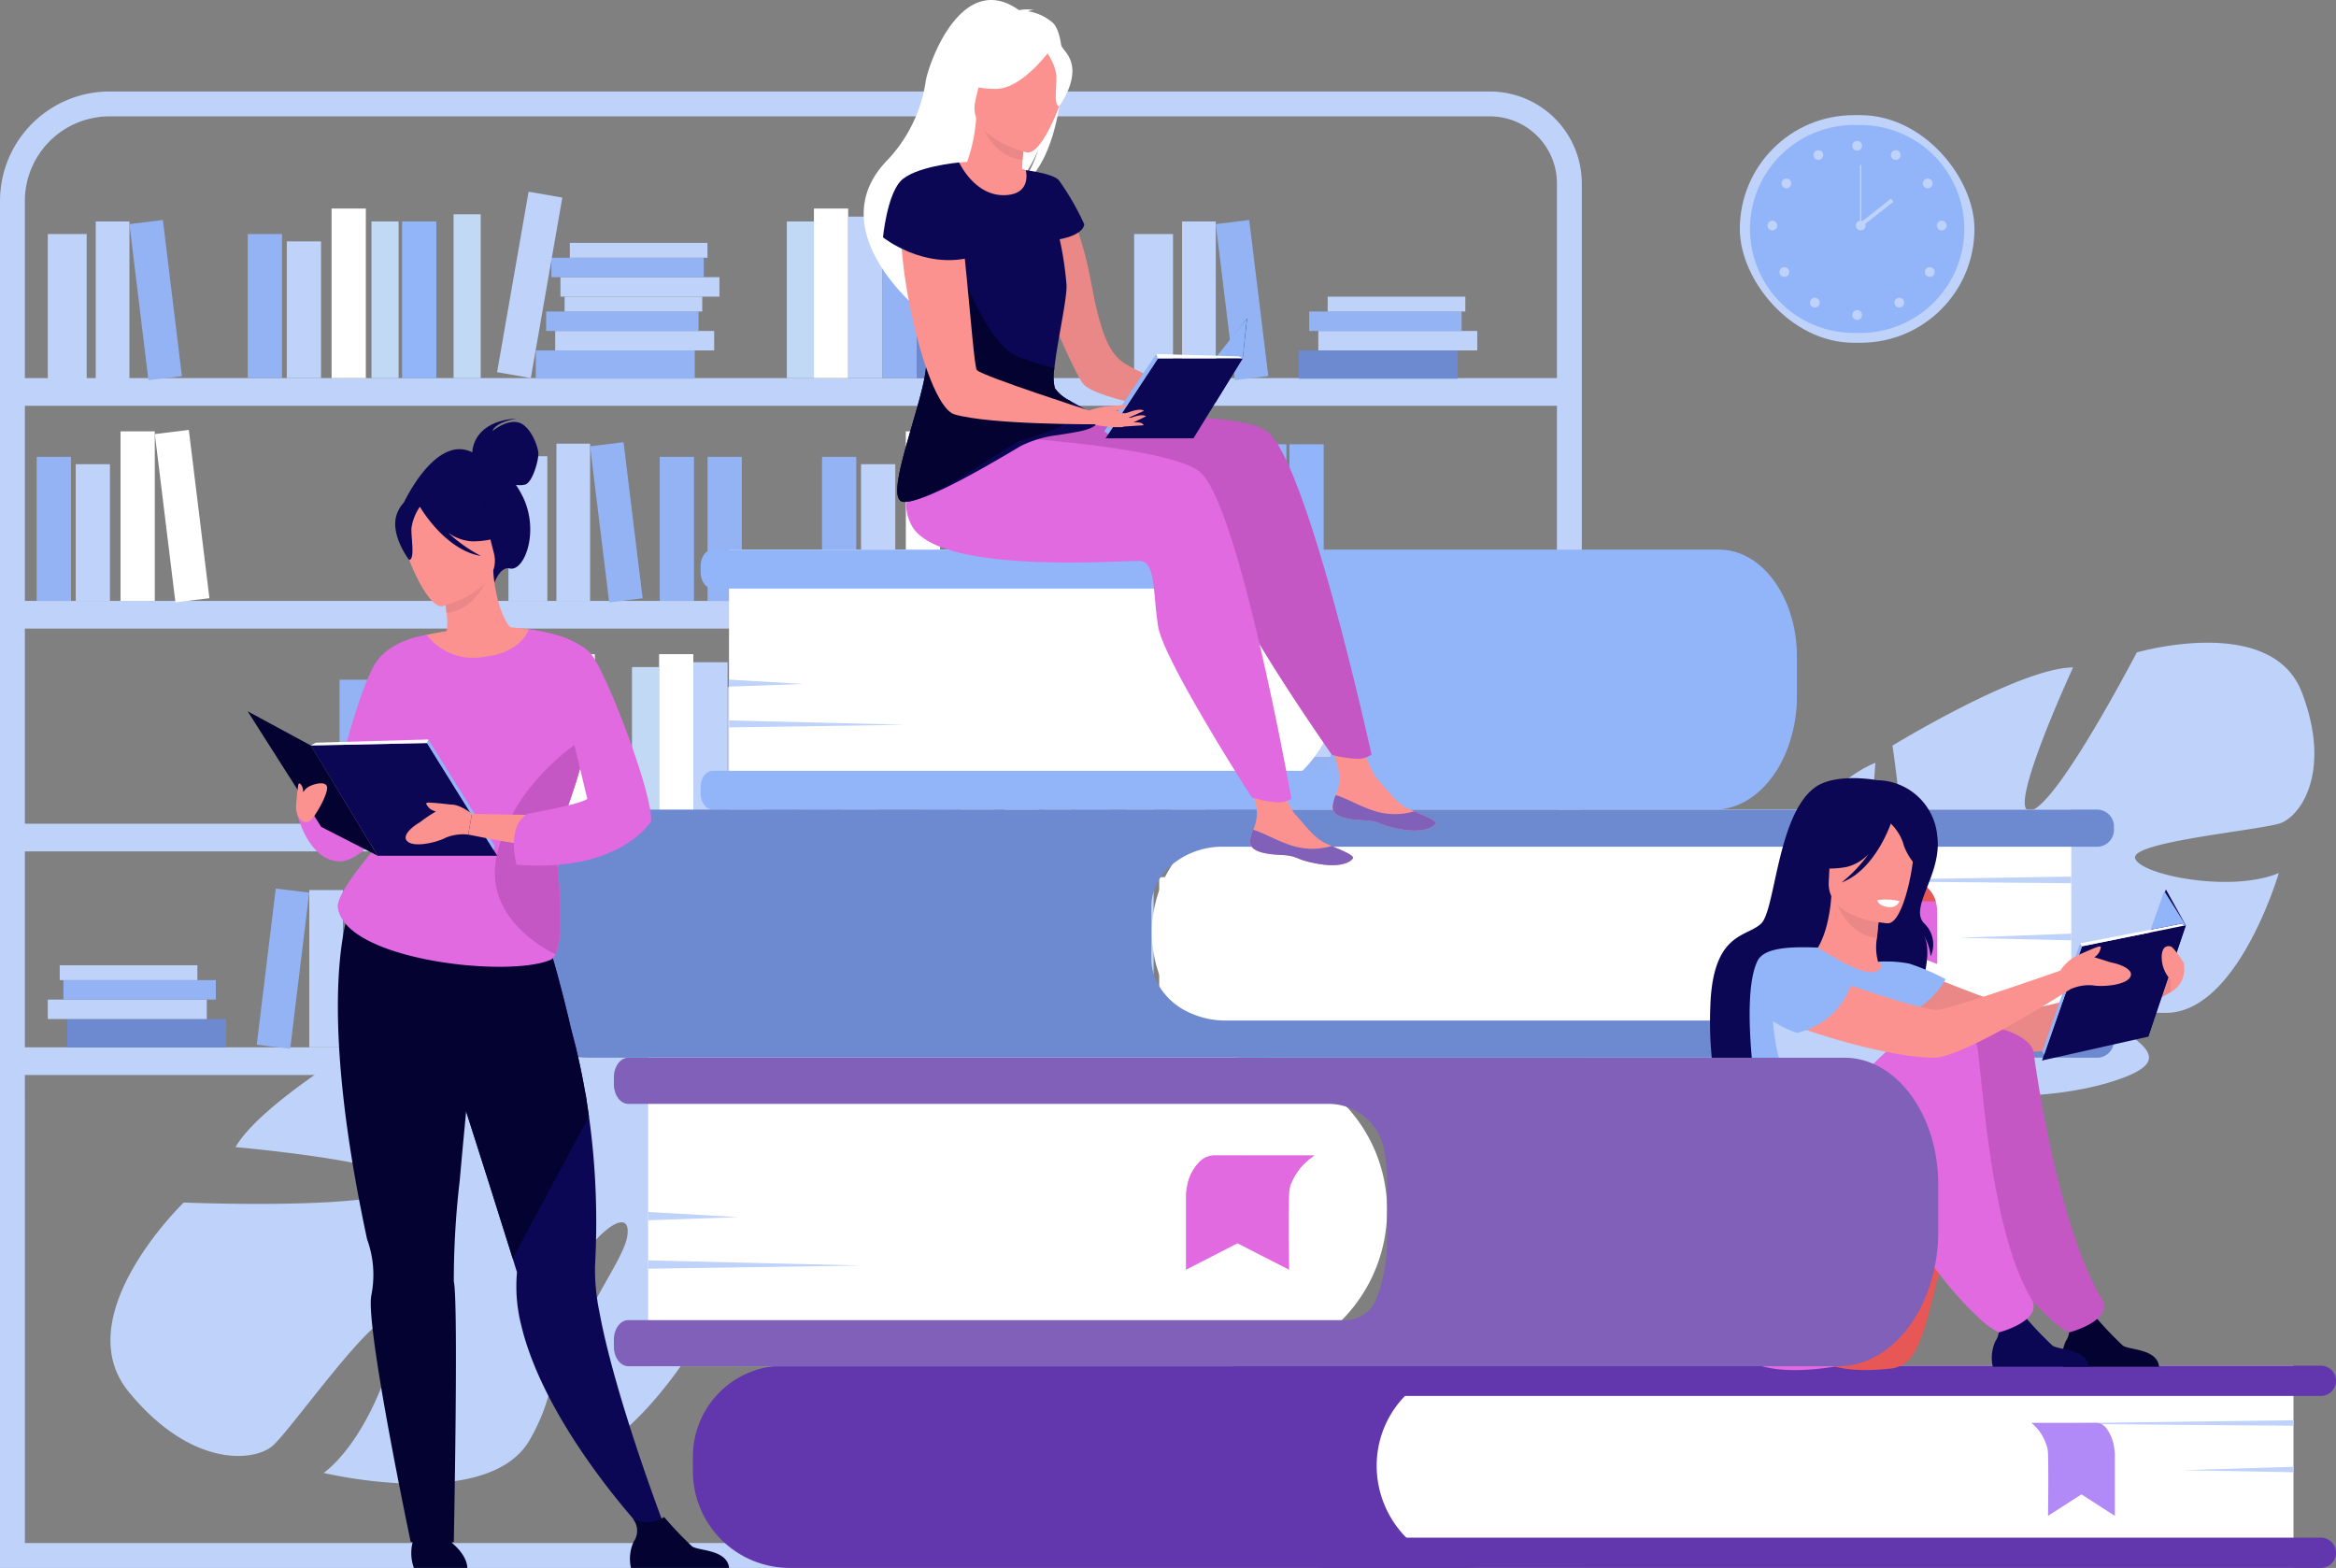 <svg xmlns="http://www.w3.org/2000/svg" width="236.295" height="158.593" viewBox="0 0 236.295 158.593">
  <rect x="0" y="0" width="236.295" height="158.593" fill="#808080" stroke="none"/>
  <g id="portfolio-2" transform="translate(-1076.234 -4465.092)">
    <g id="Сгруппировать_97" data-name="Сгруппировать 97" transform="translate(1180.764 4523.011)">
      <rect id="Прямоугольник_39" data-name="Прямоугольник 39" width="16.081" height="2.862" transform="translate(0 0)" fill="#93b3f4"/>
    </g>
    <g id="Сгруппировать_98" data-name="Сгруппировать 98" transform="translate(1182.73 4521.042)">
      <rect id="Прямоугольник_40" data-name="Прямоугольник 40" width="16.081" height="1.968" transform="translate(0 0)" fill="#b7d3f3"/>
    </g>
    <g id="Сгруппировать_99" data-name="Сгруппировать 99" transform="translate(1181.812 4519.075)">
      <rect id="Прямоугольник_41" data-name="Прямоугольник 41" width="15.418" height="1.968" transform="translate(0 0)" fill="#93b3f4"/>
    </g>
    <g id="Сгруппировать_100" data-name="Сгруппировать 100" transform="translate(1183.679 4517.571)">
      <rect id="Прямоугольник_42" data-name="Прямоугольник 42" width="13.924" height="1.503" transform="translate(0 0)" fill="#bed2fa"/>
    </g>
    <g id="Сгруппировать_101" data-name="Сгруппировать 101" transform="translate(1183.259 4515.603)">
      <rect id="Прямоугольник_43" data-name="Прямоугольник 43" width="16.081" height="1.968" transform="translate(0)" fill="#b7d3f3"/>
    </g>
    <g id="Сгруппировать_102" data-name="Сгруппировать 102" transform="translate(1182.342 4513.635)">
      <rect id="Прямоугольник_44" data-name="Прямоугольник 44" width="15.417" height="1.968" transform="translate(0 0)" fill="#93b3f4"/>
    </g>
    <g id="Сгруппировать_103" data-name="Сгруппировать 103" transform="translate(1184.209 4512.131)">
      <rect id="Прямоугольник_45" data-name="Прямоугольник 45" width="13.923" height="1.503" transform="translate(0 0)" fill="#bed2fa"/>
    </g>
    <g id="Сгруппировать_104" data-name="Сгруппировать 104" transform="translate(1176.849 4506.956)">
      <rect id="Прямоугольник_46" data-name="Прямоугольник 46" width="3.464" height="18.534" transform="matrix(0.985, 0.172, -0.172, 0.985, 3.188, 0)" fill="#b7d3f3"/>
    </g>
    <g id="Сгруппировать_105" data-name="Сгруппировать 105" transform="translate(1172.977 4488.764)">
      <rect id="Прямоугольник_47" data-name="Прямоугольник 47" width="3.465" height="14.572" transform="translate(0 0)" fill="#93b3f4"/>
    </g>
    <g id="Сгруппировать_106" data-name="Сгруппировать 106" transform="translate(1177.089 4487.493)">
      <rect id="Прямоугольник_48" data-name="Прямоугольник 48" width="3.464" height="15.844" fill="#92b5f9"/>
    </g>
    <g id="Сгруппировать_107" data-name="Сгруппировать 107" transform="translate(1149.833 4534.582)">
      <rect id="Прямоугольник_49" data-name="Прямоугольник 49" width="3.464" height="13.828" transform="translate(0 0)" fill="#bed2fa"/>
    </g>
    <g id="Сгруппировать_108" data-name="Сгруппировать 108" transform="translate(1153.297 4533.837)">
      <rect id="Прямоугольник_50" data-name="Прямоугольник 50" width="3.464" height="14.572" transform="translate(0 0)" fill="#6d89cf"/>
    </g>
    <g id="Сгруппировать_109" data-name="Сгруппировать 109" transform="translate(1157.315 4533.837)">
      <rect id="Прямоугольник_51" data-name="Прямоугольник 51" width="3.464" height="14.572" transform="translate(0 0)" fill="#93b3f4"/>
    </g>
    <g id="Сгруппировать_110" data-name="Сгруппировать 110" transform="translate(1161.427 4532.566)">
      <rect id="Прямоугольник_52" data-name="Прямоугольник 52" width="3.464" height="15.844" transform="translate(0)" fill="#92b5f9"/>
    </g>
    <g id="Сгруппировать_111" data-name="Сгруппировать 111" transform="translate(1198.52 4545.618)">
      <rect id="Прямоугольник_53" data-name="Прямоугольник 53" width="16.081" height="2.862" transform="translate(0 0)" fill="#93b3f4"/>
    </g>
    <g id="Сгруппировать_112" data-name="Сгруппировать 112" transform="translate(1200.486 4543.649)">
      <rect id="Прямоугольник_54" data-name="Прямоугольник 54" width="16.081" height="1.968" transform="translate(0 0)" fill="#b7d3f3"/>
    </g>
    <g id="Сгруппировать_113" data-name="Сгруппировать 113" transform="translate(1199.569 4541.681)">
      <rect id="Прямоугольник_55" data-name="Прямоугольник 55" width="15.417" height="1.968" transform="translate(0)" fill="#93b3f4"/>
    </g>
    <g id="Сгруппировать_114" data-name="Сгруппировать 114" transform="translate(1201.436 4540.178)">
      <rect id="Прямоугольник_56" data-name="Прямоугольник 56" width="13.924" height="1.503" transform="translate(0 0)" fill="#bed2fa"/>
    </g>
    <g id="Сгруппировать_115" data-name="Сгруппировать 115" transform="translate(1201.016 4538.21)">
      <rect id="Прямоугольник_57" data-name="Прямоугольник 57" width="16.081" height="1.968" transform="translate(0)" fill="#b7d3f3"/>
    </g>
    <g id="Сгруппировать_116" data-name="Сгруппировать 116" transform="translate(1200.098 4536.242)">
      <rect id="Прямоугольник_58" data-name="Прямоугольник 58" width="15.417" height="1.968" transform="translate(0 0)" fill="#93b3f4"/>
    </g>
    <g id="Сгруппировать_117" data-name="Сгруппировать 117" transform="translate(1201.965 4534.738)">
      <rect id="Прямоугольник_59" data-name="Прямоугольник 59" width="13.924" height="1.503" transform="translate(0 0)" fill="#bed2fa"/>
    </g>
    <g id="Сгруппировать_118" data-name="Сгруппировать 118" transform="translate(1190.206 4531.847)">
      <rect id="Прямоугольник_60" data-name="Прямоугольник 60" width="2.741" height="16.57" transform="translate(0 0)" fill="#c1d9f4"/>
    </g>
    <g id="Сгруппировать_119" data-name="Сгруппировать 119" transform="translate(1181.901 4532.573)">
      <rect id="Прямоугольник_61" data-name="Прямоугольник 61" width="2.741" height="15.844" transform="translate(0 0)" fill="#c1d9f4"/>
    </g>
    <g id="Сгруппировать_120" data-name="Сгруппировать 120" transform="translate(1177.866 4531.267)">
      <rect id="Прямоугольник_62" data-name="Прямоугольник 62" width="3.464" height="17.15" transform="translate(0 0)" fill="#fff"/>
    </g>
    <g id="Сгруппировать_121" data-name="Сгруппировать 121" transform="translate(1194.606 4529.563)">
      <rect id="Прямоугольник_63" data-name="Прямоугольник 63" width="3.465" height="18.534" transform="translate(3.187 0) rotate(9.902)" fill="#b7d3f3"/>
    </g>
    <g id="Сгруппировать_122" data-name="Сгруппировать 122" transform="translate(1173.333 4534.589)">
      <rect id="Прямоугольник_64" data-name="Прямоугольник 64" width="3.464" height="13.828" transform="translate(0 0)" fill="#bed2fa"/>
    </g>
    <g id="Сгруппировать_123" data-name="Сгруппировать 123" transform="translate(1169.387 4533.844)">
      <rect id="Прямоугольник_65" data-name="Прямоугольник 65" width="3.465" height="14.572" transform="translate(0 0)" fill="#93b3f4"/>
    </g>
    <g id="Сгруппировать_131" data-name="Сгруппировать 131" transform="translate(1076.234 4474.347)">
      <g id="Сгруппировать_126" data-name="Сгруппировать 126">
        <g id="Сгруппировать_125" data-name="Сгруппировать 125">
          <path id="Контур_182" data-name="Контур 182" d="M1306.886,917.905H1146.879V779.639a11.084,11.084,0,0,1,11.071-11.072h139.642a9.3,9.3,0,0,1,9.293,9.293Zm-157.49-2.517h154.973V777.86a6.784,6.784,0,0,0-6.776-6.776H1157.95a8.564,8.564,0,0,0-8.555,8.555Z" transform="translate(-1146.879 -768.567)" fill="#bed2fa"/>
        </g>
      </g>
      <g id="Сгруппировать_127" data-name="Сгруппировать 127" transform="translate(1.258 28.99)">
        <rect id="Прямоугольник_66" data-name="Прямоугольник 66" width="157.49" height="2.799" fill="#bed2fa"/>
      </g>
      <g id="Сгруппировать_128" data-name="Сгруппировать 128" transform="translate(1.258 51.526)">
        <rect id="Прямоугольник_67" data-name="Прямоугольник 67" width="157.49" height="2.799" fill="#bed2fa"/>
      </g>
      <g id="Сгруппировать_129" data-name="Сгруппировать 129" transform="translate(1.258 74.063)">
        <rect id="Прямоугольник_68" data-name="Прямоугольник 68" width="157.49" height="2.799" fill="#bed2fa"/>
      </g>
      <g id="Сгруппировать_130" data-name="Сгруппировать 130" transform="translate(1.258 96.682)">
        <rect id="Прямоугольник_69" data-name="Прямоугольник 69" width="157.49" height="2.799" fill="#bed2fa"/>
      </g>
    </g>
    <g id="Сгруппировать_163" data-name="Сгруппировать 163" transform="translate(1081.068 4552.111)">
      <g id="Сгруппировать_132" data-name="Сгруппировать 132" transform="translate(30.777 4.282)">
        <rect id="Прямоугольник_70" data-name="Прямоугольник 70" width="3.933" height="14.635" transform="translate(3.933 14.635) rotate(180)" fill="#bed2fa"/>
      </g>
      <g id="Сгруппировать_133" data-name="Сгруппировать 133" transform="translate(26.451 3.01)">
        <rect id="Прямоугольник_71" data-name="Прямоугольник 71" width="3.408" height="15.907" transform="translate(3.408 15.907) rotate(180)" fill="#bed2fa"/>
      </g>
      <g id="Сгруппировать_134" data-name="Сгруппировать 134" transform="translate(21.137 2.862)">
        <rect id="Прямоугольник_72" data-name="Прямоугольник 72" width="3.408" height="15.907" transform="matrix(-0.993, -0.121, 0.121, -0.993, 3.383, 16.203)" fill="#93b3f4"/>
      </g>
      <g id="Сгруппировать_135" data-name="Сгруппировать 135" transform="translate(140.664 4.282)">
        <rect id="Прямоугольник_73" data-name="Прямоугольник 73" width="3.933" height="14.635" transform="translate(3.933 14.635) rotate(180)" fill="#bed2fa"/>
      </g>
      <g id="Сгруппировать_136" data-name="Сгруппировать 136" transform="translate(136.339 3.01)">
        <rect id="Прямоугольник_74" data-name="Прямоугольник 74" width="3.408" height="15.907" transform="translate(3.408 15.907) rotate(180)" fill="#bed2fa"/>
      </g>
      <g id="Сгруппировать_137" data-name="Сгруппировать 137" transform="translate(131.024 2.862)">
        <rect id="Прямоугольник_75" data-name="Прямоугольник 75" width="3.408" height="15.907" transform="translate(3.383 16.203) rotate(-173.025)" fill="#93b3f4"/>
      </g>
      <g id="Сгруппировать_138" data-name="Сгруппировать 138" transform="translate(1.966 16.055)">
        <rect id="Прямоугольник_76" data-name="Прямоугольник 76" width="16.081" height="2.862" transform="translate(16.081 2.862) rotate(180)" fill="#6d89cf"/>
      </g>
      <g id="Сгруппировать_139" data-name="Сгруппировать 139" transform="translate(0 14.087)">
        <rect id="Прямоугольник_77" data-name="Прямоугольник 77" width="16.081" height="1.968" transform="translate(16.081 1.968) rotate(180)" fill="#bed2fa"/>
      </g>
      <g id="Сгруппировать_140" data-name="Сгруппировать 140" transform="translate(1.581 12.118)">
        <rect id="Прямоугольник_78" data-name="Прямоугольник 78" width="15.417" height="1.968" transform="translate(15.417 1.968) rotate(180)" fill="#93b3f4"/>
      </g>
      <g id="Сгруппировать_141" data-name="Сгруппировать 141" transform="translate(1.208 10.615)">
        <rect id="Прямоугольник_79" data-name="Прямоугольник 79" width="13.923" height="1.503" transform="translate(13.923 1.503) rotate(180)" fill="#bed2fa"/>
      </g>
      <g id="Сгруппировать_142" data-name="Сгруппировать 142" transform="translate(79.154 16.055)">
        <rect id="Прямоугольник_80" data-name="Прямоугольник 80" width="16.081" height="2.862" transform="translate(16.081 2.862) rotate(180)" fill="#93b3f4"/>
      </g>
      <g id="Сгруппировать_143" data-name="Сгруппировать 143" transform="translate(77.187 14.087)">
        <rect id="Прямоугольник_81" data-name="Прямоугольник 81" width="16.081" height="1.968" transform="translate(16.081 1.968) rotate(180)" fill="#bed2fa"/>
      </g>
      <g id="Сгруппировать_144" data-name="Сгруппировать 144" transform="translate(78.768 12.118)">
        <rect id="Прямоугольник_82" data-name="Прямоугольник 82" width="15.417" height="1.968" transform="translate(15.417 1.968) rotate(180)" fill="#93b3f4"/>
      </g>
      <g id="Сгруппировать_145" data-name="Сгруппировать 145" transform="translate(78.395 10.615)">
        <rect id="Прямоугольник_83" data-name="Прямоугольник 83" width="13.924" height="1.503" transform="translate(13.924 1.503) rotate(180)" fill="#bed2fa"/>
      </g>
      <g id="Сгруппировать_146" data-name="Сгруппировать 146" transform="translate(76.658 8.647)">
        <rect id="Прямоугольник_84" data-name="Прямоугольник 84" width="16.081" height="1.968" transform="translate(16.081 1.968) rotate(180)" fill="#bed2fa"/>
      </g>
      <g id="Сгруппировать_147" data-name="Сгруппировать 147" transform="translate(78.239 6.679)">
        <rect id="Прямоугольник_85" data-name="Прямоугольник 85" width="15.417" height="1.968" transform="translate(15.417 1.968) rotate(180)" fill="#93b3f4"/>
      </g>
      <g id="Сгруппировать_148" data-name="Сгруппировать 148" transform="translate(77.866 5.176)">
        <rect id="Прямоугольник_86" data-name="Прямоугольник 86" width="13.923" height="1.503" transform="translate(13.923 1.503) rotate(180)" fill="#bed2fa"/>
      </g>
      <g id="Сгруппировать_149" data-name="Сгруппировать 149" transform="translate(67.099 3.01)">
        <rect id="Прямоугольник_87" data-name="Прямоугольник 87" width="2.741" height="15.844" transform="translate(2.741 15.844) rotate(180)" fill="#c1d9f4"/>
      </g>
      <g id="Сгруппировать_150" data-name="Сгруппировать 150" transform="translate(100.808 2.284)">
        <rect id="Прямоугольник_88" data-name="Прямоугольник 88" width="2.741" height="16.57" transform="translate(2.741 16.57) rotate(180)" fill="#c1d9f4"/>
      </g>
      <g id="Сгруппировать_151" data-name="Сгруппировать 151" transform="translate(109.112 3.01)">
        <rect id="Прямоугольник_89" data-name="Прямоугольник 89" width="2.741" height="15.844" transform="translate(2.741 15.844) rotate(180)" fill="#c1d9f4"/>
      </g>
      <g id="Сгруппировать_152" data-name="Сгруппировать 152" transform="translate(63.634 1.704)">
        <rect id="Прямоугольник_90" data-name="Прямоугольник 90" width="3.464" height="17.15" transform="translate(3.464 17.15) rotate(180)" fill="#fff"/>
      </g>
      <g id="Сгруппировать_153" data-name="Сгруппировать 153" transform="translate(112.424 1.704)">
        <rect id="Прямоугольник_91" data-name="Прямоугольник 91" width="3.464" height="17.15" transform="translate(3.464 17.15) rotate(180)" fill="#fff"/>
      </g>
      <g id="Сгруппировать_154" data-name="Сгруппировать 154" transform="translate(60.17 2.521)">
        <rect id="Прямоугольник_92" data-name="Прямоугольник 92" width="3.464" height="16.333" transform="translate(3.464 16.333) rotate(180)" fill="#bed2fa"/>
      </g>
      <g id="Сгруппировать_155" data-name="Сгруппировать 155" transform="translate(92.549 0)">
        <rect id="Прямоугольник_93" data-name="Прямоугольник 93" width="3.464" height="18.534" transform="translate(6.6 18.258) rotate(170.098)" fill="#bed2fa"/>
      </g>
      <g id="Сгруппировать_156" data-name="Сгруппировать 156" transform="translate(56.706 5.026)">
        <rect id="Прямоугольник_94" data-name="Прямоугольник 94" width="3.464" height="13.828" transform="translate(3.464 13.828) rotate(180)" fill="#bed2fa"/>
      </g>
      <g id="Сгруппировать_157" data-name="Сгруппировать 157" transform="translate(116.957 5.026)">
        <rect id="Прямоугольник_95" data-name="Прямоугольник 95" width="3.464" height="13.828" transform="translate(3.464 13.828) rotate(180)" fill="#bed2fa"/>
      </g>
      <g id="Сгруппировать_158" data-name="Сгруппировать 158" transform="translate(53.241 4.282)">
        <rect id="Прямоугольник_96" data-name="Прямоугольник 96" width="3.465" height="14.572" transform="translate(3.465 14.572) rotate(180)" fill="#6d89cf"/>
      </g>
      <g id="Сгруппировать_159" data-name="Сгруппировать 159" transform="translate(49.223 4.282)">
        <rect id="Прямоугольник_97" data-name="Прямоугольник 97" width="3.464" height="14.572" transform="translate(3.464 14.572) rotate(180)" fill="#93b3f4"/>
      </g>
      <g id="Сгруппировать_160" data-name="Сгруппировать 160" transform="translate(120.903 4.282)">
        <rect id="Прямоугольник_98" data-name="Прямоугольник 98" width="3.464" height="14.572" transform="translate(3.464 14.572) rotate(180)" fill="#93b3f4"/>
      </g>
      <g id="Сгруппировать_161" data-name="Сгруппировать 161" transform="translate(45.111 3.01)">
        <rect id="Прямоугольник_99" data-name="Прямоугольник 99" width="3.464" height="15.844" transform="translate(3.464 15.844) rotate(180)" fill="#92b5f9"/>
      </g>
      <g id="Сгруппировать_162" data-name="Сгруппировать 162" transform="translate(105.295 3.01)">
        <rect id="Прямоугольник_100" data-name="Прямоугольник 100" width="3.464" height="15.844" transform="translate(3.464 15.844) rotate(180)" fill="#92b5f9"/>
      </g>
    </g>
    <g id="Сгруппировать_164" data-name="Сгруппировать 164" transform="translate(1190.955 4488.764)">
      <rect id="Прямоугольник_101" data-name="Прямоугольник 101" width="3.933" height="14.635" fill="#bed2fa"/>
    </g>
    <g id="Сгруппировать_165" data-name="Сгруппировать 165" transform="translate(1195.805 4487.493)">
      <rect id="Прямоугольник_102" data-name="Прямоугольник 102" width="3.408" height="15.907" fill="#bed2fa"/>
    </g>
    <g id="Сгруппировать_166" data-name="Сгруппировать 166" transform="translate(1199.213 4487.344)">
      <rect id="Прямоугольник_103" data-name="Прямоугольник 103" width="3.408" height="15.907" transform="translate(0 0.414) rotate(-6.975)" fill="#93b3f4"/>
    </g>
    <g id="Сгруппировать_167" data-name="Сгруппировать 167" transform="translate(1127.666 4511.239)">
      <rect id="Прямоугольник_104" data-name="Прямоугольник 104" width="3.933" height="14.635" fill="#bed2fa"/>
    </g>
    <g id="Сгруппировать_168" data-name="Сгруппировать 168" transform="translate(1132.516 4509.968)">
      <rect id="Прямоугольник_105" data-name="Прямоугольник 105" width="3.408" height="15.907" fill="#bed2fa"/>
    </g>
    <g id="Сгруппировать_169" data-name="Сгруппировать 169" transform="translate(1135.924 4509.82)">
      <rect id="Прямоугольник_106" data-name="Прямоугольник 106" width="3.408" height="15.907" transform="translate(0 0.414) rotate(-6.975)" fill="#93b3f4"/>
    </g>
    <g id="Сгруппировать_170" data-name="Сгруппировать 170" transform="translate(1081.068 4488.764)">
      <rect id="Прямоугольник_107" data-name="Прямоугольник 107" width="3.933" height="14.635" fill="#bed2fa"/>
    </g>
    <g id="Сгруппировать_171" data-name="Сгруппировать 171" transform="translate(1085.918 4487.493)">
      <rect id="Прямоугольник_108" data-name="Прямоугольник 108" width="3.408" height="15.907" fill="#bed2fa"/>
    </g>
    <g id="Сгруппировать_172" data-name="Сгруппировать 172" transform="translate(1089.326 4487.344)">
      <rect id="Прямоугольник_109" data-name="Прямоугольник 109" width="3.408" height="15.907" transform="matrix(0.993, -0.121, 0.121, 0.993, 0, 0.414)" fill="#93b3f4"/>
    </g>
    <g id="Сгруппировать_173" data-name="Сгруппировать 173" transform="translate(1207.617 4500.537)">
      <rect id="Прямоугольник_110" data-name="Прямоугольник 110" width="16.081" height="2.862" fill="#6d89cf"/>
    </g>
    <g id="Сгруппировать_174" data-name="Сгруппировать 174" transform="translate(1209.584 4498.569)">
      <rect id="Прямоугольник_111" data-name="Прямоугольник 111" width="16.081" height="1.968" fill="#bed2fa"/>
    </g>
    <g id="Сгруппировать_175" data-name="Сгруппировать 175" transform="translate(1208.666 4496.601)">
      <rect id="Прямоугольник_112" data-name="Прямоугольник 112" width="15.417" height="1.968" fill="#93b3f4"/>
    </g>
    <g id="Сгруппировать_176" data-name="Сгруппировать 176" transform="translate(1210.533 4495.098)">
      <rect id="Прямоугольник_113" data-name="Прямоугольник 113" width="13.923" height="1.503" fill="#bed2fa"/>
    </g>
    <g id="Сгруппировать_177" data-name="Сгруппировать 177" transform="translate(1130.43 4500.537)">
      <rect id="Прямоугольник_114" data-name="Прямоугольник 114" width="16.081" height="2.862" fill="#93b3f4"/>
    </g>
    <g id="Сгруппировать_178" data-name="Сгруппировать 178" transform="translate(1132.396 4498.569)">
      <rect id="Прямоугольник_115" data-name="Прямоугольник 115" width="16.081" height="1.968" fill="#bed2fa"/>
    </g>
    <g id="Сгруппировать_179" data-name="Сгруппировать 179" transform="translate(1131.479 4496.601)">
      <rect id="Прямоугольник_116" data-name="Прямоугольник 116" width="15.417" height="1.968" fill="#93b3f4"/>
    </g>
    <g id="Сгруппировать_180" data-name="Сгруппировать 180" transform="translate(1133.346 4495.098)">
      <rect id="Прямоугольник_117" data-name="Прямоугольник 117" width="13.923" height="1.503" fill="#bed2fa"/>
    </g>
    <g id="Сгруппировать_181" data-name="Сгруппировать 181" transform="translate(1132.926 4493.129)">
      <rect id="Прямоугольник_118" data-name="Прямоугольник 118" width="16.081" height="1.968" fill="#bed2fa"/>
    </g>
    <g id="Сгруппировать_182" data-name="Сгруппировать 182" transform="translate(1132.008 4491.161)">
      <rect id="Прямоугольник_119" data-name="Прямоугольник 119" width="15.417" height="1.968" fill="#93b3f4"/>
    </g>
    <g id="Сгруппировать_183" data-name="Сгруппировать 183" transform="translate(1133.875 4489.658)">
      <rect id="Прямоугольник_120" data-name="Прямоугольник 120" width="13.923" height="1.503" fill="#bed2fa"/>
    </g>
    <g id="Сгруппировать_184" data-name="Сгруппировать 184" transform="translate(1155.824 4487.493)">
      <rect id="Прямоугольник_121" data-name="Прямоугольник 121" width="2.741" height="15.844" fill="#c1d9f4"/>
    </g>
    <g id="Сгруппировать_185" data-name="Сгруппировать 185" transform="translate(1122.116 4486.767)">
      <rect id="Прямоугольник_122" data-name="Прямоугольник 122" width="2.741" height="16.57" fill="#c1d9f4"/>
    </g>
    <g id="Сгруппировать_186" data-name="Сгруппировать 186" transform="translate(1113.812 4487.493)">
      <rect id="Прямоугольник_123" data-name="Прямоугольник 123" width="2.741" height="15.844" fill="#c1d9f4"/>
    </g>
    <g id="Сгруппировать_187" data-name="Сгруппировать 187" transform="translate(1158.566 4486.186)">
      <rect id="Прямоугольник_124" data-name="Прямоугольник 124" width="3.464" height="17.15" fill="#fff"/>
    </g>
    <g id="Сгруппировать_188" data-name="Сгруппировать 188" transform="translate(1109.776 4486.186)">
      <rect id="Прямоугольник_125" data-name="Прямоугольник 125" width="3.464" height="17.15" fill="#fff"/>
    </g>
    <g id="Сгруппировать_189" data-name="Сгруппировать 189" transform="translate(1162.03 4487.003)">
      <rect id="Прямоугольник_126" data-name="Прямоугольник 126" width="3.464" height="16.333" fill="#bed2fa"/>
    </g>
    <g id="Сгруппировать_190" data-name="Сгруппировать 190" transform="translate(1126.516 4484.482)">
      <rect id="Прямоугольник_127" data-name="Прямоугольник 127" width="3.464" height="18.534" transform="matrix(0.985, 0.172, -0.172, 0.985, 3.187, 0)" fill="#bed2fa"/>
    </g>
    <g id="Сгруппировать_191" data-name="Сгруппировать 191" transform="translate(1165.494 4489.508)">
      <rect id="Прямоугольник_128" data-name="Прямоугольник 128" width="3.464" height="13.828" fill="#93b3f4"/>
    </g>
    <g id="Сгруппировать_192" data-name="Сгруппировать 192" transform="translate(1105.243 4489.508)">
      <rect id="Прямоугольник_129" data-name="Прямоугольник 129" width="3.464" height="13.828" fill="#bed2fa"/>
    </g>
    <g id="Сгруппировать_193" data-name="Сгруппировать 193" transform="translate(1168.959 4488.764)">
      <rect id="Прямоугольник_130" data-name="Прямоугольник 130" width="3.464" height="14.572" fill="#6d89cf"/>
    </g>
    <g id="Сгруппировать_194" data-name="Сгруппировать 194" transform="translate(1101.297 4488.764)">
      <rect id="Прямоугольник_131" data-name="Прямоугольник 131" width="3.464" height="14.572" fill="#93b3f4"/>
    </g>
    <g id="Сгруппировать_195" data-name="Сгруппировать 195" transform="translate(1167.862 4508.723)">
      <rect id="Прямоугольник_132" data-name="Прямоугольник 132" width="3.464" height="17.15" fill="#fff"/>
    </g>
    <g id="Сгруппировать_196" data-name="Сгруппировать 196" transform="translate(1163.329 4512.045)">
      <rect id="Прямоугольник_133" data-name="Прямоугольник 133" width="3.465" height="13.828" fill="#bed2fa"/>
    </g>
    <g id="Сгруппировать_197" data-name="Сгруппировать 197" transform="translate(1159.383 4511.3)">
      <rect id="Прямоугольник_134" data-name="Прямоугольник 134" width="3.465" height="14.572" fill="#93b3f4"/>
    </g>
    <g id="Сгруппировать_198" data-name="Сгруппировать 198" transform="translate(1147.805 4511.3)">
      <rect id="Прямоугольник_135" data-name="Прямоугольник 135" width="3.465" height="14.572" fill="#93b3f4"/>
    </g>
    <g id="Сгруппировать_199" data-name="Сгруппировать 199" transform="translate(1142.97 4511.3)">
      <rect id="Прямоугольник_136" data-name="Прямоугольник 136" width="3.465" height="14.572" fill="#93b3f4"/>
    </g>
    <g id="Сгруппировать_200" data-name="Сгруппировать 200" transform="translate(1088.425 4508.723)">
      <rect id="Прямоугольник_137" data-name="Прямоугольник 137" width="3.465" height="17.15" fill="#fff"/>
    </g>
    <g id="Сгруппировать_201" data-name="Сгруппировать 201" transform="translate(1091.896 4508.576)">
      <rect id="Прямоугольник_138" data-name="Прямоугольник 138" width="3.464" height="17.15" transform="translate(0 0.421) rotate(-6.979)" fill="#fff"/>
    </g>
    <g id="Сгруппировать_202" data-name="Сгруппировать 202" transform="translate(1083.892 4512.045)">
      <rect id="Прямоугольник_139" data-name="Прямоугольник 139" width="3.464" height="13.828" fill="#bed2fa"/>
    </g>
    <g id="Сгруппировать_203" data-name="Сгруппировать 203" transform="translate(1079.946 4511.3)">
      <rect id="Прямоугольник_140" data-name="Прямоугольник 140" width="3.464" height="14.572" fill="#93b3f4"/>
    </g>
    <g id="Сгруппировать_204" data-name="Сгруппировать 204" transform="translate(1140.162 4532.566)">
      <rect id="Прямоугольник_141" data-name="Прямоугольник 141" width="2.741" height="15.844" fill="#c1d9f4"/>
    </g>
    <g id="Сгруппировать_205" data-name="Сгруппировать 205" transform="translate(1142.904 4531.259)">
      <rect id="Прямоугольник_142" data-name="Прямоугольник 142" width="3.464" height="17.15" fill="#fff"/>
    </g>
    <g id="Сгруппировать_206" data-name="Сгруппировать 206" transform="translate(1146.368 4532.077)">
      <rect id="Прямоугольник_143" data-name="Прямоугольник 143" width="3.464" height="16.333" fill="#bed2fa"/>
    </g>
    <g id="Сгруппировать_207" data-name="Сгруппировать 207" transform="translate(1202.892 4510.029)">
      <rect id="Прямоугольник_144" data-name="Прямоугольник 144" width="3.464" height="15.844" fill="#92b5f9"/>
    </g>
    <g id="Сгруппировать_208" data-name="Сгруппировать 208" transform="translate(1206.665 4510.029)">
      <rect id="Прямоугольник_145" data-name="Прямоугольник 145" width="3.464" height="15.844" fill="#92b5f9"/>
    </g>
    <g id="Сгруппировать_209" data-name="Сгруппировать 209" transform="translate(1116.905 4487.493)">
      <rect id="Прямоугольник_146" data-name="Прямоугольник 146" width="3.465" height="15.844" fill="#92b5f9"/>
    </g>
    <g id="Сгруппировать_210" data-name="Сгруппировать 210" transform="translate(1110.581 4533.844)">
      <rect id="Прямоугольник_147" data-name="Прямоугольник 147" width="3.464" height="14.572" fill="#93b3f4"/>
    </g>
    <g id="Сгруппировать_212" data-name="Сгруппировать 212" transform="translate(1184.995 4532.573)">
      <rect id="Прямоугольник_148" data-name="Прямоугольник 148" width="3.464" height="15.844" transform="translate(0 0)" fill="#92b5f9"/>
    </g>
    <g id="Сгруппировать_236" data-name="Сгруппировать 236" transform="translate(1252.224 4476.739)">
      <g id="Сгруппировать_213" data-name="Сгруппировать 213" transform="translate(0 0)">
        <rect id="Прямоугольник_149" data-name="Прямоугольник 149" width="23.732" height="23.024" rx="11.512" fill="#bed2fa"/>
      </g>
      <g id="Сгруппировать_214" data-name="Сгруппировать 214" transform="translate(1.028 0.997)">
        <path id="Прямоугольник_150" data-name="Прямоугольник 150" d="M10.514,0h.648A10.514,10.514,0,0,1,21.676,10.514v0A10.514,10.514,0,0,1,11.162,21.029h-.647A10.515,10.515,0,0,1,0,10.514v0A10.514,10.514,0,0,1,10.514,0Z" fill="#92b5f9"/>
      </g>
      <g id="Сгруппировать_229" data-name="Сгруппировать 229" transform="translate(2.802 2.607)">
        <g id="Сгруппировать_222" data-name="Сгруппировать 222" transform="translate(8.573)">
          <g id="Сгруппировать_215" data-name="Сгруппировать 215">
            <path id="Контур_183" data-name="Контур 183" d="M2207.08,797.35a.492.492,0,1,1,.492.491A.492.492,0,0,1,2207.08,797.35Z" transform="translate(-2207.08 -796.858)" fill="#bed2fa"/>
          </g>
          <g id="Сгруппировать_216" data-name="Сгруппировать 216" transform="translate(3.905 0.934)">
            <path id="Контур_184" data-name="Контур 184" d="M2229.238,802.394a.492.492,0,1,1,.191.668A.492.492,0,0,1,2229.238,802.394Z" transform="translate(-2229.176 -802.14)" fill="#bed2fa"/>
          </g>
          <g id="Сгруппировать_217" data-name="Сгруппировать 217" transform="translate(7.14 3.808)">
            <path id="Контур_185" data-name="Контур 185" d="M2247.709,818.484a.491.491,0,1,1-.147.68A.492.492,0,0,1,2247.709,818.484Z" transform="translate(-2247.483 -818.405)" fill="#bed2fa"/>
          </g>
          <g id="Сгруппировать_218" data-name="Сгруппировать 218" transform="translate(8.557 8.066)">
            <path id="Контур_186" data-name="Контур 186" d="M2255.992,842.5a.492.492,0,1,1-.492.492A.492.492,0,0,1,2255.992,842.5Z" transform="translate(-2255.5 -842.497)" fill="#bed2fa"/>
          </g>
          <g id="Сгруппировать_219" data-name="Сгруппировать 219" transform="translate(7.35 12.771)">
            <circle id="Эллипс_7" data-name="Эллипс 7" cx="0.492" cy="0.492" r="0.492" fill="#bed2fa"/>
          </g>
          <g id="Сгруппировать_220" data-name="Сгруппировать 220" transform="translate(4.263 15.866)">
            <path id="Контур_187" data-name="Контур 187" d="M2232.041,886.782a.492.492,0,1,1-.7,0A.492.492,0,0,1,2232.041,886.782Z" transform="translate(-2231.202 -886.638)" fill="#bed2fa"/>
          </g>
          <g id="Сгруппировать_221" data-name="Сгруппировать 221" transform="translate(0 17.114)">
            <path id="Контур_188" data-name="Контур 188" d="M2207.08,894.19a.492.492,0,1,1,.492.492A.492.492,0,0,1,2207.08,894.19Z" transform="translate(-2207.08 -893.698)" fill="#bed2fa"/>
          </g>
        </g>
        <g id="Сгруппировать_228" data-name="Сгруппировать 228" transform="translate(0 0.934)">
          <g id="Сгруппировать_223" data-name="Сгруппировать 223" transform="translate(4.652)">
            <path id="Контур_189" data-name="Контур 189" d="M2185.816,802.394a.491.491,0,1,0-.19.668A.491.491,0,0,0,2185.816,802.394Z" transform="translate(-2184.895 -802.14)" fill="#bed2fa"/>
          </g>
          <g id="Сгруппировать_224" data-name="Сгруппировать 224" transform="translate(1.417 2.874)">
            <path id="Контур_190" data-name="Контур 190" d="M2167.347,818.484a.492.492,0,1,0,.146.68A.492.492,0,0,0,2167.347,818.484Z" transform="translate(-2166.588 -818.405)" fill="#bed2fa"/>
          </g>
          <g id="Сгруппировать_225" data-name="Сгруппировать 225" transform="translate(0 7.132)">
            <path id="Контур_191" data-name="Контур 191" d="M2159.064,842.5a.492.492,0,1,0,.491.492A.492.492,0,0,0,2159.064,842.5Z" transform="translate(-2158.572 -842.497)" fill="#bed2fa"/>
          </g>
          <g id="Сгруппировать_226" data-name="Сгруппировать 226" transform="translate(1.207 11.838)">
            <path id="Контур_192" data-name="Контур 192" d="M2165.547,869.268a.492.492,0,1,0,.7,0A.492.492,0,0,0,2165.547,869.268Z" transform="translate(-2165.403 -869.125)" fill="#bed2fa"/>
          </g>
          <g id="Сгруппировать_227" data-name="Сгруппировать 227" transform="translate(4.294 14.933)">
            <path id="Контур_193" data-name="Контур 193" d="M2183.015,886.782a.492.492,0,1,0,.7,0A.491.491,0,0,0,2183.015,886.782Z" transform="translate(-2182.871 -886.638)" fill="#bed2fa"/>
          </g>
        </g>
      </g>
      <g id="Сгруппировать_235" data-name="Сгруппировать 235" transform="translate(11.734 5.023)">
        <g id="Сгруппировать_230" data-name="Сгруппировать 230" transform="translate(0 5.65)">
          <path id="Контур_194" data-name="Контур 194" d="M2209.112,842.989a.492.492,0,1,1,.492.492A.492.492,0,0,1,2209.112,842.989Z" transform="translate(-2209.112 -842.497)" fill="#bed2fa"/>
        </g>
        <g id="Сгруппировать_232" data-name="Сгруппировать 232" transform="translate(0.425)">
          <g id="Сгруппировать_231" data-name="Сгруппировать 231">
            <rect id="Прямоугольник_151" data-name="Прямоугольник 151" width="0.134" height="6.141" fill="#bed2fa"/>
          </g>
        </g>
        <g id="Сгруппировать_234" data-name="Сгруппировать 234" transform="translate(0.306 3.418)">
          <g id="Сгруппировать_233" data-name="Сгруппировать 233" transform="translate(0 0)">
            <rect id="Прямоугольник_152" data-name="Прямоугольник 152" width="4.139" height="0.403" transform="matrix(0.786, -0.618, 0.618, 0.786, 0, 2.557)" fill="#bed2fa"/>
          </g>
        </g>
      </g>
    </g>
    <g id="Сгруппировать_241" data-name="Сгруппировать 241" transform="translate(1255.634 4530.101)">
      <path id="Контур_198" data-name="Контур 198" d="M2215.45,1089.075c-3.061-8.012-16.7-4.037-16.7-4.037s-7.985,15.365-10.7,15.984,4.261-14.469,4.261-14.469c-5.371.021-18.27,7.908-18.27,7.908s2.553,16.729-.227,16.663-1.5-14.928-1.5-14.928c-4.992,2.063-9.191,8.553-9.191,8.553-5.02,10.386,8.576,16.3,8.576,16.3a27.515,27.515,0,0,1-2.169,12.872h0a19.95,19.95,0,0,0-1.3,3.5l1.4-.141q.115-.582.271-1.128a.008.008,0,0,1,0-.007l0-.016c.074-.227.181-.549.316-.942h0v0c.344-.883.571-1.532.709-2v0c1.019-2.764,2.524-6.384,3.686-7.228a2.733,2.733,0,0,1-.365-.613l.365.613c2.921,4.906,15.019,4.553,21.573,2.506s3.447-3.641-.466-6.341-11.381-1.132-13.732-2.108.787-2.506,5.283-2.612,7.176,4.13,14.452,4.09,11.4-14.149,11.4-14.149c-4.821,2.046-14.02.2-14.536-1.482s12.714-2.841,14.721-3.564S2218.511,1097.086,2215.45,1089.075Z" transform="translate(-2162.01 -1084.052)" fill="#bed2fa"/>
    </g>
    <g id="Сгруппировать_242" data-name="Сгруппировать 242" transform="translate(1087.406 4562.227)">
      <path id="Контур_199" data-name="Контур 199" d="M1211.935,1309.479c-6.3-7.7,5.57-19.143,5.57-19.143s20.076.825,22.264-1.547-17.027-4.057-17.027-4.057c3.12-5.4,18.5-13.832,18.5-13.832s15.371,12.222,16.908,9.385-14.162-10.127-14.162-10.127c4.957-3.836,13.914-4.319,13.914-4.319,13.353.938,11.459,18.036,11.459,18.036a31.929,31.929,0,0,0,14.211,5.242h0a23.172,23.172,0,0,1,4.277.707l-.952,1.332c-.435-.147-.865-.273-1.292-.378a.01.01,0,0,0-.008,0l-.018,0c-.271-.056-.658-.134-1.131-.226h0c-1.087-.163-1.872-.308-2.421-.438h-.005c-3.371-.569-7.883-1.142-9.4-.459a3.187,3.187,0,0,0-.407-.722l.407.722c3.254,5.771-4.081,17.748-9.923,23.165s-5.654,1.37-6.115-4.127,5.427-12.111,5.8-15.042-2.978-.653-5.679,3.812.018,9.608-4.22,16.91-20.823,3.316-20.823,3.316c4.841-3.673,8.289-14,6.895-15.49s-10.2,11.161-12.081,12.765S1218.235,1317.182,1211.935,1309.479Z" transform="translate(-1210.091 -1265.838)" fill="#bed2fa"/>
    </g>
    <g id="Сгруппировать_247" data-name="Сгруппировать 247" transform="translate(1147.105 4520.684)">
      <g id="Сгруппировать_243" data-name="Сгруппировать 243" transform="translate(2.871 0)">
        <path id="Прямоугольник_153" data-name="Прямоугольник 153" d="M0,0H48.872a13,13,0,0,1,13,13v0a13.3,13.3,0,0,1-13.3,13.3H0a0,0,0,0,1,0,0V0A0,0,0,0,1,0,0Z" fill="#fff"/>
      </g>
      <g id="Сгруппировать_244" data-name="Сгруппировать 244" transform="translate(0 0)">
        <path id="Контур_200" data-name="Контур 200" d="M1658.792,1041.587v3.957a14.891,14.891,0,0,1-1.135,5.8c-1.45,3.425-4.146,5.727-7.233,5.727H1549.112c-.671,0-1.214-.748-1.214-1.67v-.592c0-.922.543-1.67,1.214-1.67h61.759a11.717,11.717,0,0,0,.867-1.794,14.027,14.027,0,0,0,.905-5.028v-5.029a14.231,14.231,0,0,0-.25-2.677,12.365,12.365,0,0,0-1.432-3.905h-61.849c-.671,0-1.214-.748-1.214-1.671v-.591c0-.924.543-1.672,1.214-1.672h101.823c3.588,0,6.615,3.313,7.554,7.839A14.626,14.626,0,0,1,1658.792,1041.587Z" transform="translate(-1547.898 -1030.766)" fill="#92b5f9"/>
      </g>
      <g id="Сгруппировать_245" data-name="Сгруппировать 245" transform="translate(2.871 13.15)">
        <path id="Контур_201" data-name="Контур 201" d="M1564.142,1105.176l7.5.442-7.5.266Z" transform="translate(-1564.142 -1105.176)" fill="#bed2fa"/>
      </g>
      <g id="Сгруппировать_246" data-name="Сгруппировать 246" transform="translate(2.871 17.277)">
        <path id="Контур_202" data-name="Контур 202" d="M1564.142,1128.526l17.847.442-17.847.266Z" transform="translate(-1564.142 -1128.526)" fill="#bed2fa"/>
      </g>
    </g>
    <g id="Сгруппировать_257" data-name="Сгруппировать 257" transform="translate(1146.324 4603.228)">
      <g id="Сгруппировать_248" data-name="Сгруппировать 248" transform="translate(0 0)">
        <path id="Контур_203" data-name="Контур 203" d="M1553.276,1518.3h73.074v-20.457h-73.671a9.2,9.2,0,0,0-9.2,9.2v1.466A9.794,9.794,0,0,0,1553.276,1518.3Z" transform="translate(-1543.482 -1497.843)" fill="#6237ad"/>
      </g>
      <g id="Сгруппировать_249" data-name="Сгруппировать 249" transform="translate(69.166 0)">
        <path id="Прямоугольник_154" data-name="Прямоугольник 154" d="M0,0H82.395A10.343,10.343,0,0,1,92.738,10.343v0A10.114,10.114,0,0,1,82.624,20.457H0a0,0,0,0,1,0,0V0A0,0,0,0,1,0,0Z" transform="translate(92.738 20.457) rotate(180)" fill="#fff"/>
      </g>
      <g id="Сгруппировать_250" data-name="Сгруппировать 250" transform="translate(62.197 17.397)">
        <path id="Прямоугольник_155" data-name="Прямоугольник 155" d="M1.53,0H102.479a1.53,1.53,0,0,1,1.53,1.53v0a1.53,1.53,0,0,1-1.53,1.53H1.53A1.53,1.53,0,0,1,0,1.53v0A1.53,1.53,0,0,1,1.53,0Z" fill="#6237ad"/>
      </g>
      <g id="Сгруппировать_251" data-name="Сгруппировать 251" transform="translate(62.197 0)">
        <path id="Прямоугольник_156" data-name="Прямоугольник 156" d="M1.53,0H102.479a1.53,1.53,0,0,1,1.53,1.53v0a1.53,1.53,0,0,1-1.53,1.53H1.53A1.53,1.53,0,0,1,0,1.53v0A1.53,1.53,0,0,1,1.53,0Z" fill="#6237ad"/>
      </g>
      <g id="Сгруппировать_252" data-name="Сгруппировать 252" transform="translate(150.66 10.228)">
        <path id="Контур_204" data-name="Контур 204" d="M2407.237,1555.72l-11.243.344,11.243.207Z" transform="translate(-2395.994 -1555.72)" fill="#bed2fa"/>
      </g>
      <g id="Сгруппировать_253" data-name="Сгруппировать 253" transform="translate(135.155 5.521)">
        <path id="Контур_205" data-name="Контур 205" d="M2335.006,1529.081l-26.749.344,26.749.207Z" transform="translate(-2308.258 -1529.081)" fill="#bed2fa"/>
      </g>
      <g id="Сгруппировать_256" data-name="Сгруппировать 256" transform="translate(135.43 5.796)">
        <g id="Сгруппировать_254" data-name="Сгруппировать 254">
          <path id="Контур_206" data-name="Контур 206" d="M2309.815,1530.64a4.742,4.742,0,0,1,1.526,2.323,3.6,3.6,0,0,1,.119.808c.063,1.92,0,6.264,0,6.264l3.384-2.172,3.375,2.172v-5.888a4.948,4.948,0,0,0-.827-2.906,1.265,1.265,0,0,0-.935-.6Z" transform="translate(-2309.815 -1530.64)" fill="#b28af8"/>
        </g>
        <g id="Сгруппировать_255" data-name="Сгруппировать 255">
          <path id="Контур_207" data-name="Контур 207" d="M2309.815,1530.64a4.742,4.742,0,0,1,1.526,2.323l6.782.086s-.266-2.069-1.666-2.409Z" transform="translate(-2309.815 -1530.64)" fill="#b28af8"/>
        </g>
      </g>
    </g>
    <g id="Сгруппировать_265" data-name="Сгруппировать 265" transform="translate(1123.386 4546.983)">
      <g id="Сгруппировать_258" data-name="Сгруппировать 258" transform="translate(69.363 0)">
        <path id="Прямоугольник_157" data-name="Прямоугольник 157" d="M0,0H80.314A12.687,12.687,0,0,1,93,12.687v0A12.406,12.406,0,0,1,80.6,25.093H0a0,0,0,0,1,0,0V0A0,0,0,0,1,0,0Z" transform="translate(93.001 25.093) rotate(-180)" fill="#fff"/>
      </g>
      <g id="Сгруппировать_259" data-name="Сгруппировать 259" transform="translate(0 0.001)">
        <path id="Контур_208" data-name="Контур 208" d="M1483,1189.32v5.4a5.284,5.284,0,0,0,.57,2.338,6.838,6.838,0,0,0,3.226,3.039,8.746,8.746,0,0,0,3.744.824H1578.5a1.733,1.733,0,0,1,1.866,1.559v.637a1.733,1.733,0,0,1-1.866,1.558H1426.554a13.741,13.741,0,0,1-10.54-4.577,9.53,9.53,0,0,1-2.328-6.166v-4.26a8.689,8.689,0,0,1,1.2-4.387c1.953-3.374,6.092-5.7,10.881-5.7H1578.5a1.732,1.732,0,0,1,1.866,1.557v.637a1.733,1.733,0,0,1-1.866,1.558h-88.224a8.012,8.012,0,0,0-5.349,1.948,6.062,6.062,0,0,0-1.377,1.785A5.128,5.128,0,0,0,1483,1189.32Z" transform="translate(-1413.685 -1179.585)" fill="#6d89cf"/>
      </g>
      <g id="Сгруппировать_260" data-name="Сгруппировать 260" transform="translate(151.089 12.546)">
        <path id="Контур_209" data-name="Контур 209" d="M2279.9,1250.575l-11.275.422,11.275.254Z" transform="translate(-2268.62 -1250.575)" fill="#bed2fa"/>
      </g>
      <g id="Сгруппировать_261" data-name="Сгруппировать 261" transform="translate(135.539 6.772)">
        <path id="Контур_210" data-name="Контур 210" d="M2207.458,1217.9l-26.825.422,26.825.254Z" transform="translate(-2180.634 -1217.898)" fill="#bed2fa"/>
      </g>
      <g id="Сгруппировать_264" data-name="Сгруппировать 264" transform="translate(135.815 7.109)">
        <g id="Сгруппировать_262" data-name="Сгруппировать 262">
          <path id="Контур_211" data-name="Контур 211" d="M2182.2,1219.81a5.268,5.268,0,0,1,2.356,2.1,2.03,2.03,0,0,1,.184.731c.1,1.738,0,5.671,0,5.671l5.227-1.966,5.213,1.966v-5.33a3.314,3.314,0,0,0-1.278-2.63,2.373,2.373,0,0,0-1.444-.545Z" transform="translate(-2182.197 -1219.81)" fill="#e16ae1"/>
        </g>
        <g id="Сгруппировать_263" data-name="Сгруппировать 263">
          <path id="Контур_212" data-name="Контур 212" d="M2182.2,1219.81a5.268,5.268,0,0,1,2.356,2.1l10.474.078a3.01,3.01,0,0,0-2.573-2.182Z" transform="translate(-2182.197 -1219.81)" fill="#e75755"/>
        </g>
      </g>
    </g>
    <g id="Сгруппировать_293" data-name="Сгруппировать 293" transform="translate(1163.599 4465.092)">
      <g id="Сгруппировать_267" data-name="Сгруппировать 267" transform="translate(16.402 19.674)">
        <path id="Контур_214" data-name="Контур 214" d="M1737.628,827.525s1.9,2.817,2.989,8.738c.951,5.186,1.784,7.1,3.158,8.164s9.022,4.2,9.022,4.2l-.572,1.34s-11.213-1.527-12.472-3.4-6.061-12.946-5.688-15.5S1737.628,827.525,1737.628,827.525Z" transform="translate(-1734.045 -827.525)" fill="#ea8888"/>
      </g>
      <g id="Сгруппировать_268" data-name="Сгруппировать 268" transform="translate(46.839 73.78)">
        <path id="Контур_215" data-name="Контур 215" d="M1906.876,1141.432c-.1,1.094,1.422,1.36,3.185,1.448s1.23.449,3.647.886,3.385-.224,3.56-.55c.156-.29-.968-.743-2.165-1.255-.151-.064-.3-.13-.452-.2-1.348-.592-2.1-1.8-3.154-2.922-1-1.061-1.94-4.459-1.94-4.459l-3.284-.7s.922,3.058,1.242,4.364a4.049,4.049,0,0,1-.336,2.28A4.307,4.307,0,0,0,1906.876,1141.432Z" transform="translate(-1906.272 -1133.684)" fill="#fc9290"/>
      </g>
      <g id="Сгруппировать_269" data-name="Сгруппировать 269" transform="translate(47.438 80.424)">
        <path id="Контур_216" data-name="Контур 216" d="M1912.852,1173.829c1.763.088,1.23.449,3.647.886s3.385-.224,3.559-.55c.156-.29-.968-.743-2.165-1.255l-.019.021a6.882,6.882,0,0,1-3.66.044c-1.6-.434-3.144-1.39-4.245-1.7a4.3,4.3,0,0,0-.3,1.1C1909.566,1173.475,1911.088,1173.741,1912.852,1173.829Z" transform="translate(-1909.662 -1171.277)" fill="#8060b8"/>
      </g>
      <g id="Сгруппировать_270" data-name="Сгруппировать 270" transform="translate(10.461 40.129)">
        <path id="Контур_217" data-name="Контур 217" d="M1704.712,945.731s21.82-1.642,25.928.95,10.7,32.791,10.7,32.791a2.676,2.676,0,0,1-1.314.424,11.03,11.03,0,0,1-2.7-.405s-9.468-13.512-10.135-16.916-.5-6.441-2.023-6.523-20.45,2.3-23.313-2.743a11.624,11.624,0,0,1-.5-10.039Z" transform="translate(-1700.43 -943.271)" fill="#c557c5"/>
      </g>
      <g id="Сгруппировать_271" data-name="Сгруппировать 271" transform="translate(38.489 77.285)">
        <path id="Контур_218" data-name="Контур 218" d="M1859.63,1161.264c-.1,1.094,1.422,1.359,3.185,1.447s1.231.449,3.647.886,3.385-.224,3.56-.55c.156-.29-.968-.743-2.165-1.255-.151-.064-.3-.13-.452-.2-1.348-.592-2.1-1.8-3.154-2.921-1-1.061-1.94-4.459-1.94-4.459l-3.284-.7s.922,3.058,1.242,4.364a4.044,4.044,0,0,1-.336,2.28A4.309,4.309,0,0,0,1859.63,1161.264Z" transform="translate(-1859.026 -1153.515)" fill="#fc9290"/>
      </g>
      <g id="Сгруппировать_272" data-name="Сгруппировать 272" transform="translate(39.088 83.929)">
        <path id="Контур_219" data-name="Контур 219" d="M1865.6,1193.661c1.763.088,1.23.449,3.647.886s3.385-.223,3.56-.55c.156-.29-.968-.743-2.165-1.255l-.019.021a6.884,6.884,0,0,1-3.66.044c-1.6-.434-3.144-1.39-4.245-1.7a4.311,4.311,0,0,0-.3,1.1C1862.319,1193.307,1863.842,1193.573,1865.6,1193.661Z" transform="translate(-1862.415 -1191.109)" fill="#8060b8"/>
      </g>
      <g id="Сгруппировать_273" data-name="Сгруппировать 273" transform="translate(4.299 43.942)">
        <path id="Контур_220" data-name="Контур 220" d="M1671.732,964.843s19.384.917,23.388,3.668,9.412,33.182,9.412,33.182a2.68,2.68,0,0,1-1.33.373,11.029,11.029,0,0,1-2.687-.51s-8.935-13.87-9.469-17.3-.253-6.456-1.767-6.6-20.524,1.5-23.189-3.649S1671.732,964.843,1671.732,964.843Z" transform="translate(-1665.562 -964.843)" fill="#e16ae1"/>
      </g>
      <g id="Сгруппировать_274" data-name="Сгруппировать 274" transform="translate(0 0)">
        <path id="Контур_221" data-name="Контур 221" d="M1660.383,718.519a5.025,5.025,0,0,0-2.507-1.18,1.273,1.273,0,0,1,.624-.121,4.219,4.219,0,0,0-1.555.006c-5.655-4.027-9.011,4.96-9.43,7.14a14.766,14.766,0,0,1-3.852,8c-6.834,6.933,2.929,14.956,2.929,14.956.041.041,4.9-10.358,9.78-12.029a12.47,12.47,0,0,0,2.52-3.988,11.786,11.786,0,0,1-1.864,3.715C1661.4,732.672,1662.348,720.416,1660.383,718.519Z" transform="translate(-1641.234 -716.198)" fill="#fff"/>
      </g>
      <g id="Сгруппировать_275" data-name="Сгруппировать 275" transform="translate(9.626 16.354)">
        <path id="Контур_222" data-name="Контур 222" d="M1695.73,808.812a21.852,21.852,0,0,1,3.61,0,11.6,11.6,0,0,1,3.133.786c1.708.714,1.529,3.739-2.056,3.179S1695.479,809.709,1695.73,808.812Z" transform="translate(-1695.701 -808.736)" fill="#fc9290"/>
      </g>
      <g id="Сгруппировать_276" data-name="Сгруппировать 276" transform="translate(9.822 11.914)">
        <path id="Контур_223" data-name="Контур 223" d="M1703.235,790.337c.021.011.511,2.6-1.836,2.5-1.541-.068-4.864-1.932-4.57-3.252a16.321,16.321,0,0,0,1.538-5.968l.28.075,4.716,1.265s-.209,1.5-.307,2.914C1702.975,789.059,1702.972,790.192,1703.235,790.337Z" transform="translate(-1696.811 -783.616)" fill="#fc9290"/>
      </g>
      <g id="Сгруппировать_277" data-name="Сгруппировать 277" transform="translate(11.659 11.989)">
        <path id="Контур_224" data-name="Контур 224" d="M1711.921,785.3s-.209,1.5-.307,2.914c-2.669-.254-3.92-2.788-4.41-4.179Z" transform="translate(-1707.205 -784.04)" fill="#ea8888"/>
      </g>
      <g id="Сгруппировать_278" data-name="Сгруппировать 278" transform="translate(10.533 2.163)">
        <path id="Контур_225" data-name="Контур 225" d="M1701.515,737.44a14.086,14.086,0,0,1-.664-4.421c.1-1.372,2.019-6.066,6.729-4.111a6.855,6.855,0,0,1,2.487,1.748c.878.989,2.013,2.929-.789,6.735l-.813,1.32Z" transform="translate(-1700.834 -728.439)" fill="#fff"/>
      </g>
      <g id="Сгруппировать_279" data-name="Сгруппировать 279" transform="translate(11.205 4.176)">
        <path id="Контур_226" data-name="Контур 226" d="M1709.932,751.08s-6.169-1.474-5.192-5.3.839-6.6,4.819-5.816,4.369,2.435,4.354,3.791S1711.562,751.365,1709.932,751.08Z" transform="translate(-1704.635 -739.831)" fill="#fc9290"/>
      </g>
      <g id="Сгруппировать_280" data-name="Сгруппировать 280" transform="translate(9.672 3.649)">
        <path id="Контур_227" data-name="Контур 227" d="M1705.241,738.13s-2.833,4.058-5.585,4.06-3.694-.977-3.694-.977a7.546,7.546,0,0,0,3.5-3.705S1704.521,735.668,1705.241,738.13Z" transform="translate(-1695.963 -736.848)" fill="#fff"/>
      </g>
      <g id="Сгруппировать_281" data-name="Сгруппировать 281" transform="translate(18.44 4.705)">
        <path id="Контур_228" data-name="Контур 228" d="M1745.577,743.306a5.6,5.6,0,0,1,1.055,2.377c.056,1.053-.32,3.094.282,3.176,0,0,2.05-2.726,1.068-4.818C1746.942,741.823,1745.577,743.306,1745.577,743.306Z" transform="translate(-1745.577 -742.82)" fill="#fff"/>
      </g>
      <g id="Сгруппировать_282" data-name="Сгруппировать 282" transform="translate(3.398 16.43)">
        <path id="Контур_229" data-name="Контур 229" d="M1680.58,835.658c-.513.613-2.113.8-3.824,1.083a11.494,11.494,0,0,0-3.766,1.091c-2.283,1.341-9.744,5.872-11.931,5.666-.848-.08-.689-1.7-.176-3.845.808-3.391,2.5-8.1,2.5-10.148a59.428,59.428,0,0,1,.869-6.786q.061-.366.123-.737c.982-5.879,2.343-12.811,2.343-12.811s1.517,3.31,4.474,3.31,2.269-2.524,2.269-2.524,2.7.317,3.335,1a26.394,26.394,0,0,1,2.575,4.463s.065,1.03-2.484,1.52a33.44,33.44,0,0,1,.695,4.658c.055,1.377-.939,5.684-1.225,8.364A4.945,4.945,0,0,0,1676.4,832a3.945,3.945,0,0,0,1.561,1.287C1679.4,834.122,1681.189,834.93,1680.58,835.658Z" transform="translate(-1660.461 -809.17)" fill="#0b0754"/>
      </g>
      <g id="Сгруппировать_283" data-name="Сгруппировать 283" transform="translate(3.398 27.452)">
        <path id="Контур_230" data-name="Контур 230" d="M1677.956,884.626c1.637,2.79-4.438,3.629-5.443,4.219-2.284,1.341-9.266,6.2-11.453,6-.848-.08-.689-1.7-.176-3.845.808-3.391,2.5-8.1,2.5-10.148a59.431,59.431,0,0,1,.869-6.786l2.632-2.527s2.82,7.29,5.509,8.484a22.644,22.644,0,0,0,3.962,1.29,4.945,4.945,0,0,0,.039,2.031A3.944,3.944,0,0,0,1677.956,884.626Z" transform="translate(-1660.461 -871.534)" fill="#030231"/>
      </g>
      <g id="Сгруппировать_284" data-name="Сгруппировать 284" transform="translate(3.77 18.252)">
        <path id="Контур_231" data-name="Контур 231" d="M1667.642,819.839s-2.25-1.367-4.426,1.226,1.546,21.125,4.771,22.077c3.581,1.058,14.327,1,14.327,1l-.449-1.3s-11.164-3.6-11.622-4.186S1668.786,820.138,1667.642,819.839Z" transform="translate(-1662.566 -819.479)" fill="#fc9290"/>
      </g>
      <g id="Сгруппировать_285" data-name="Сгруппировать 285" transform="translate(1.956 16.43)">
        <path id="Контур_232" data-name="Контур 232" d="M1660,809.167s-4.622.417-5.964,1.937-1.735,5.639-1.735,5.639,4.07,3.286,8.974,2.011Z" transform="translate(-1652.304 -809.167)" fill="#0b0754"/>
      </g>
      <g id="Сгруппировать_286" data-name="Сгруппировать 286" transform="translate(33.049 32.197)">
        <path id="Контур_233" data-name="Контур 233" d="M1833.533,902.439l.441-4.054-5.733,7.554s2.4,1.2,2.541.967Z" transform="translate(-1828.241 -898.385)" fill="#163560"/>
      </g>
      <g id="Сгруппировать_291" data-name="Сгруппировать 291" transform="translate(24.332 32.236)">
        <g id="Сгруппировать_287" data-name="Сгруппировать 287" transform="translate(0.134 4.015)">
          <path id="Контур_234" data-name="Контур 234" d="M1784.972,921.323l-5.3,8.087h8.894l4.98-8.087Z" transform="translate(-1779.677 -921.323)" fill="#0b0754"/>
        </g>
        <g id="Сгруппировать_288" data-name="Сгруппировать 288" transform="translate(11.429)">
          <path id="Контур_235" data-name="Контур 235" d="M1846.166,902.621l.416-4.015-3,3.749Z" transform="translate(-1843.586 -898.606)" fill="#92b5f9"/>
        </g>
        <g id="Сгруппировать_289" data-name="Сгруппировать 289" transform="translate(0 3.576)">
          <path id="Контур_236" data-name="Контур 236" d="M1779.322,926.949l-.406-.29,5.262-7.82.167.439Z" transform="translate(-1778.916 -918.838)" fill="#92b5f9"/>
        </g>
        <g id="Сгруппировать_290" data-name="Сгруппировать 290" transform="translate(5.263 3.576)">
          <path id="Контур_237" data-name="Контур 237" d="M1808.694,918.838l8.379.235.368.2h-8.579Z" transform="translate(-1808.694 -918.838)" fill="#fff"/>
        </g>
      </g>
      <g id="Сгруппировать_292" data-name="Сгруппировать 292" transform="translate(22.687 40.912)">
        <path id="Контур_238" data-name="Контур 238" d="M1774.769,949.521a3.025,3.025,0,0,0-.571,0c.64-.3,1.284-.621,1.284-.621s-.287-.294-1.387.1a.822.822,0,0,1-.37.041l1.542-.693c-.275-.247-1.013-.05-1.588.161a1.266,1.266,0,0,1-1.215-.185l-.017-.013c.025,0,.049,0,.076-.008.9-.132,1.129-.647.879-.588s-1.758.169-1.758.169a7.076,7.076,0,0,0-2.033.482l.756,1.395a11.145,11.145,0,0,0,2.737.229c.046-.014.1-.034.161-.057h0l1.974-.13S1775.2,949.58,1774.769,949.521Z" transform="translate(-1769.611 -947.701)" fill="#fc9290"/>
      </g>
    </g>
    <g id="Сгруппировать_319" data-name="Сгруппировать 319" transform="translate(1247.915 4543.801)">
      <g id="Сгруппировать_294" data-name="Сгруппировать 294" transform="translate(17.569 18.477)">
        <path id="Контур_239" data-name="Контур 239" d="M2220.1,1266.128s11.4,4.966,13.467,4.876,14.819-3.884,14.819-3.884l-.325,2.193s-9.839,5.659-13.279,5.98c-3.386.316-14.967-3.039-16.085-3.748S2216.85,1266.845,2220.1,1266.128Z" transform="translate(-2217.75 -1266.128)" fill="#ea8888"/>
      </g>
      <g id="Сгруппировать_295" data-name="Сгруппировать 295" transform="translate(0 0)">
        <path id="Контур_240" data-name="Контур 240" d="M2136.542,1161.783s-4.205-.8-6.3.731c-3.794,2.77-4,12.321-5.419,13.744s-4.849.816-5.155,8.178,1.365,7.977-.624,11.264.841,6.576.841,6.576-1.159-1.814-.663-3.124c0,0,.483,2.89,2.319,3.567s2.107,1.174,2.4,2.167c0,0,15.662-8.026,15.679-13.718s3.082-11.331,1.577-13.8a5.46,5.46,0,0,1,.753,2.229,2.935,2.935,0,0,0-.663-3.341c-1.565-1.611,1.836-4.944,1.333-8.805A6.183,6.183,0,0,0,2136.542,1161.783Z" transform="translate(-2118.336 -1161.574)" fill="#0b0754"/>
      </g>
      <g id="Сгруппировать_296" data-name="Сгруппировать 296" transform="translate(8.45 11.945)">
        <path id="Контур_241" data-name="Контур 241" d="M2179,1241.12a10.968,10.968,0,0,1-3.832,1.631c-5.907,1.365-8.171-3.628-9.021-7.055a5.079,5.079,0,0,1,2-.615c.427-.05.876-.084,1.248-.1.663-.508,1.652-2.587,1.87-5.816l.278.075,4.655,1.274s-.213,1.48-.318,2.878a5.539,5.539,0,0,0,.114,2.4c.363.079.581.13.581.13l0,0A29.948,29.948,0,0,1,2179,1241.12Z" transform="translate(-2166.152 -1229.164)" fill="#fc9290"/>
      </g>
      <g id="Сгруппировать_297" data-name="Сгруппировать 297" transform="translate(13.847 12.02)">
        <path id="Контур_242" data-name="Контур 242" d="M2201.346,1230.866s-.214,1.479-.318,2.878c-2.637-.264-3.861-2.775-4.338-4.152Z" transform="translate(-2196.69 -1229.592)" fill="#ea8888"/>
      </g>
      <g id="Сгруппировать_298" data-name="Сгруппировать 298" transform="translate(13.296 3.935)">
        <path id="Контур_243" data-name="Контур 243" d="M2199.568,1194.588s-6.26-.345-5.985-4.241-.348-6.563,3.661-6.507,4.679,1.6,4.9,2.919S2201.2,1194.577,2199.568,1194.588Z" transform="translate(-2193.574 -1183.839)" fill="#fc9290"/>
      </g>
      <g id="Сгруппировать_299" data-name="Сгруппировать 299" transform="translate(11.34 3.132)">
        <path id="Контур_244" data-name="Контур 244" d="M2193,1180.841c-.883-1.241-1.631-1.036-2.066-.713a4.381,4.381,0,0,0-5.684.5,7.46,7.46,0,0,1-2.749,4.221s1.089.786,3.765.3a4.476,4.476,0,0,0,2.234-1.316,14.636,14.636,0,0,1-2.73,2.886c3.242-1.225,4.816-5.5,4.974-5.953a4.916,4.916,0,0,1,1.233,1.915c.24,1.014,1.278,2.6,1.878,2.573A6.478,6.478,0,0,0,2193,1180.841Z" transform="translate(-2182.505 -1179.297)" fill="#0b0754"/>
      </g>
      <g id="Сгруппировать_300" data-name="Сгруппировать 300" transform="translate(3.206 17.105)">
        <path id="Контур_245" data-name="Контур 245" d="M2139.938,1277.885c-.566-2.89-2.409-14.436-.566-18.152.662-1.335,3.26-1.455,6.11-1.338.886.573,4.266,2.736,5.654,2.466l.078-.018c.654-.163.9-.623.355-1.018a12.437,12.437,0,0,1,3.165.194,23.383,23.383,0,0,1,3.66,1.568,8.4,8.4,0,0,1-3.328,3.268c.337,3.017-.164,4.347-3.293,11.314a13.244,13.244,0,0,0,.357,11.191s-15.566,12.515-15.653,6.143C2136.411,1288.706,2140.66,1281.579,2139.938,1277.885Z" transform="translate(-2136.476 -1258.361)" fill="#92b5f9"/>
      </g>
      <g id="Сгруппировать_301" data-name="Сгруппировать 301" transform="translate(10.083 25.475)">
        <path id="Контур_246" data-name="Контур 246" d="M2184.939,1339.962a2.892,2.892,0,0,0,2.082-1.267l.241-.363c1.772-2.682,2.461-10.9,6.447-19.647.971-2.13,4.455-2.514,5.406-4.922,0,0,2.339-7.806-4.476-8.036s-18.251,21.72-18.432,24.022C2176.031,1331.978,2171.7,1341.456,2184.939,1339.962Z" transform="translate(-2175.392 -1305.724)" fill="#e75755"/>
      </g>
      <g id="Сгруппировать_302" data-name="Сгруппировать 302" transform="translate(36.914 54.501)">
        <path id="Контур_247" data-name="Контур 247" d="M2337.019,1475h-9.7a4.029,4.029,0,0,1,.274-2.6,1.87,1.87,0,0,0-.07-2.233,3.77,3.77,0,0,0,1.634.308,3.413,3.413,0,0,0,1.442-.507,34.908,34.908,0,0,0,2.764,2.9C2334,1473.328,2336.824,1473.166,2337.019,1475Z" transform="translate(-2327.217 -1469.969)" fill="#030231"/>
      </g>
      <g id="Сгруппировать_303" data-name="Сгруппировать 303" transform="translate(7.62 21.504)">
        <path id="Контур_248" data-name="Контур 248" d="M2161.522,1283.253s-1.263,11.486,6.924,13.892,10.512-10.568,3.9-11.5A63.619,63.619,0,0,1,2161.522,1283.253Z" transform="translate(-2161.452 -1283.253)" fill="#bed2fa"/>
      </g>
      <g id="Сгруппировать_304" data-name="Сгруппировать 304" transform="translate(25.623 25.167)">
        <path id="Контур_249" data-name="Контур 249" d="M2271.728,1306.546c.584,4.379,2.865,18.2,6.888,24.942,1.3,2.174-3.268,3.392-3.292,3.386a7.765,7.765,0,0,1-2.1-1.56c-3.266-2.944-9.9-11.28-9.9-17.963,0-3.259-.057-9.482,2.312-11.064C2267.095,1303.313,2271.5,1304.807,2271.728,1306.546Z" transform="translate(-2263.323 -1303.979)" fill="#c557c5"/>
      </g>
      <g id="Сгруппировать_305" data-name="Сгруппировать 305" transform="translate(2.686 24.977)">
        <path id="Контур_250" data-name="Контур 250" d="M2144.7,1337.462s.36-.5.986-1.45a34.371,34.371,0,0,0,2.573-6.2c1.052-2.992,2.3-6.673,3.86-10.5.481-1.182.992-2.379,1.536-3.574.971-2.13,3.642-1.836,4.592-4.245,0,0,3.707-8.349-3.107-8.58s-19.765,22.335-20.509,24.52C2133.812,1329.82,2129.838,1339.755,2144.7,1337.462Z" transform="translate(-2133.536 -1302.906)" fill="#e16ae1"/>
      </g>
      <g id="Сгруппировать_306" data-name="Сгруппировать 306" transform="translate(29.794 54.501)">
        <path id="Контур_251" data-name="Контур 251" d="M2296.729,1475h-9.7a4.031,4.031,0,0,1,.274-2.6,1.87,1.87,0,0,0-.07-2.233,3.769,3.769,0,0,0,1.634.308,3.412,3.412,0,0,0,1.442-.507,34.911,34.911,0,0,0,2.764,2.9C2293.707,1473.328,2296.533,1473.166,2296.729,1475Z" transform="translate(-2286.926 -1469.969)" fill="#0b0754"/>
      </g>
      <g id="Сгруппировать_307" data-name="Сгруппировать 307" transform="translate(16.527 34.913)">
        <path id="Контур_252" data-name="Контур 252" d="M2212.733,1376.1c1.052-2.992,2.3-6.673,3.86-10.5-.408-2.9-1.286-5.44-2.764-6.464C2213.83,1359.129,2210.245,1370.234,2212.733,1376.1Z" transform="translate(-2211.854 -1359.129)" fill="#c557c5"/>
      </g>
      <g id="Сгруппировать_308" data-name="Сгруппировать 308" transform="translate(18.503 25.34)">
        <path id="Контур_253" data-name="Контур 253" d="M2232.9,1307.044c.584,4.379,1.406,18.51,5.43,25.252,1.3,2.174-3.268,3.392-3.293,3.386a7.766,7.766,0,0,1-2.1-1.56c-3.266-2.944-9.9-11.28-9.9-17.963,0-3.259,3.824-9.221,6.194-10.8A2.384,2.384,0,0,1,2232.9,1307.044Z" transform="translate(-2223.034 -1304.961)" fill="#e16ae1"/>
      </g>
      <g id="Сгруппировать_309" data-name="Сгруппировать 309" transform="translate(18.205 12.302)">
        <path id="Контур_254" data-name="Контур 254" d="M2223.607,1231.329a5.778,5.778,0,0,0-2.257-.1s.089.649,1.317.714A.979.979,0,0,0,2223.607,1231.329Z" transform="translate(-2221.35 -1231.188)" fill="#fff"/>
      </g>
      <g id="Сгруппировать_315" data-name="Сгруппировать 315" transform="translate(34.876 11.253)">
        <g id="Сгруппировать_310" data-name="Сгруппировать 310" transform="translate(8.183)">
          <path id="Контур_255" data-name="Контур 255" d="M2368.347,1228.88l-2.011-3.628-4.35,12.139,2.566,2.755Z" transform="translate(-2361.985 -1225.252)" fill="#0b0754"/>
        </g>
        <g id="Сгруппировать_311" data-name="Сгруппировать 311" transform="translate(0 3.628)">
          <path id="Контур_256" data-name="Контур 256" d="M2319.728,1247.906l-4.044,11.552,10.749-2.411,3.8-11.266Z" transform="translate(-2315.684 -1245.781)" fill="#0b0754"/>
        </g>
        <g id="Сгруппировать_312" data-name="Сгруппировать 312" transform="translate(0.026 5.461)">
          <path id="Контур_257" data-name="Контур 257" d="M2316.019,1267.415l-.188-.329,3.826-10.932.192.292Z" transform="translate(-2315.831 -1256.153)" fill="#92b5f9"/>
        </g>
        <g id="Сгруппировать_313" data-name="Сгруппировать 313" transform="translate(3.852 3.478)">
          <path id="Контур_258" data-name="Контур 258" d="M2337.482,1246.915l10.191-1.983.5.15-10.5,2.125Z" transform="translate(-2337.482 -1244.932)" fill="#fff"/>
        </g>
        <g id="Сгруппировать_314" data-name="Сгруппировать 314" transform="translate(10.983 0.176)">
          <path id="Контур_259" data-name="Контур 259" d="M2381.393,1229.7l-2.175-3.452-1.386,3.9,3.06-.6Z" transform="translate(-2377.832 -1226.25)" fill="#92b5f9"/>
        </g>
      </g>
      <g id="Сгруппировать_316" data-name="Сгруппировать 316" transform="translate(6.102 17.026)">
        <path id="Контур_260" data-name="Контур 260" d="M2188.784,1259.571c-.349-.067-1.1-.35-1.859-.559a1.557,1.557,0,0,0,.549-.614c.135-.428.226-.566-.226-.43s-2.032.86-2.032.86l0,0a4.185,4.185,0,0,0-1.725,1.531s-11.114,3.907-12.45,3.974c-2.069.1-15.836-4.966-15.836-4.966-3.249.717-2.52,4.709-1.4,5.418s11.024,4.312,16.9,4.38c2.974.034,13.79-6.918,13.79-6.918a4.607,4.607,0,0,1,2.258-.4c.993.181,3.3,0,3.793-.813S2189.372,1259.684,2188.784,1259.571Z" transform="translate(-2152.863 -1257.918)" fill="#fc9290"/>
      </g>
      <g id="Сгруппировать_317" data-name="Сгруппировать 317" transform="translate(5.606 18.158)">
        <path id="Контур_261" data-name="Контур 261" d="M2160,1267.14a7.564,7.564,0,0,1-5.46,4.785s-6.983-2.151-3.506-6.909C2151.03,1265.016,2154.468,1262.461,2160,1267.14Z" transform="translate(-2150.06 -1264.32)" fill="#92b5f9"/>
      </g>
      <g id="Сгруппировать_318" data-name="Сгруппировать 318" transform="translate(46.984 16.997)">
        <path id="Контур_262" data-name="Контур 262" d="M2386.452,1259.728h0a1.052,1.052,0,0,0-.037-.317s-1-1.576-1.323-1.64c-.993-.2-.993,1.112-.783,1.956a3.43,3.43,0,0,0,.823,1.457h0l-.04,1.233A2.637,2.637,0,0,0,2386.452,1259.728Z" transform="translate(-2384.198 -1257.752)" fill="#fc9290"/>
      </g>
    </g>
    <g id="Сгруппировать_327" data-name="Сгруппировать 327" transform="translate(1138.329 4572.076)">
      <g id="Сгруппировать_320" data-name="Сгруппировать 320" transform="translate(3.468 0)">
        <path id="Прямоугольник_158" data-name="Прямоугольник 158" d="M0,0H59.319A15.429,15.429,0,0,1,74.748,15.429v0A15.779,15.779,0,0,1,58.969,31.207H0a0,0,0,0,1,0,0V0A0,0,0,0,1,0,0Z" fill="#fff"/>
      </g>
      <g id="Сгруппировать_321" data-name="Сгруппировать 321" transform="translate(0 0)">
        <path id="Контур_263" data-name="Контур 263" d="M1632.207,1334.407v4.695a17.393,17.393,0,0,1-1.371,6.877c-1.751,4.064-5.008,6.795-8.737,6.795H1499.708c-.81,0-1.466-.887-1.466-1.981v-.7c0-1.094.656-1.982,1.466-1.982h72.514a3.358,3.358,0,0,0,3.133-2.106l.009-.023a16.376,16.376,0,0,0,1.094-5.966v-5.968a16.628,16.628,0,0,0-.3-3.176l-.01-.051a5.723,5.723,0,0,0-5.627-4.582h-70.81c-.81,0-1.466-.888-1.466-1.984v-.7c0-1.1.656-1.984,1.466-1.984h123.007c4.335,0,7.991,3.931,9.125,9.3A17.076,17.076,0,0,1,1632.207,1334.407Z" transform="translate(-1498.242 -1321.567)" fill="#8060b8"/>
      </g>
      <g id="Сгруппировать_322" data-name="Сгруппировать 322" transform="translate(3.468 15.604)">
        <path id="Контур_264" data-name="Контур 264" d="M1517.865,1409.862l9.062.524-9.062.316Z" transform="translate(-1517.865 -1409.862)" fill="#bed2fa"/>
      </g>
      <g id="Сгруппировать_323" data-name="Сгруппировать 323" transform="translate(3.468 20.501)">
        <path id="Контур_265" data-name="Контур 265" d="M1517.865,1437.569l21.56.524-21.56.316Z" transform="translate(-1517.865 -1437.569)" fill="#bed2fa"/>
      </g>
      <g id="Сгруппировать_326" data-name="Сгруппировать 326" transform="translate(57.869 9.898)">
        <g id="Сгруппировать_324" data-name="Сгруппировать 324">
          <path id="Контур_266" data-name="Контур 266" d="M1838.672,1377.574a6.067,6.067,0,0,0-2.356,2.858,3.586,3.586,0,0,0-.184.994c-.1,2.361,0,7.7,0,7.7l-5.227-2.672-5.213,2.672v-7.243a5.229,5.229,0,0,1,1.278-3.574,2.056,2.056,0,0,1,1.444-.741Z" transform="translate(-1825.692 -1377.574)" fill="#e16ae1"/>
        </g>
        <g id="Сгруппировать_325" data-name="Сгруппировать 325" transform="translate(0.149)">
          <path id="Контур_267" data-name="Контур 267" d="M1839.368,1377.574a6.068,6.068,0,0,0-2.357,2.858l-10.474.106s.411-2.545,2.573-2.964Z" transform="translate(-1826.537 -1377.574)" fill="#e16ae1"/>
        </g>
      </g>
    </g>
    <g id="Сгруппировать_357" data-name="Сгруппировать 357" transform="translate(1101.284 4507.424)">
      <g id="Сгруппировать_328" data-name="Сгруппировать 328" transform="translate(31.653 23.843)">
        <rect id="Прямоугольник_159" data-name="Прямоугольник 159" width="3.464" height="17.15" fill="#fff"/>
      </g>
      <g id="Сгруппировать_329" data-name="Сгруппировать 329" transform="translate(27.12 27.165)">
        <rect id="Прямоугольник_160" data-name="Прямоугольник 160" width="3.464" height="13.828" fill="#bed2fa"/>
      </g>
      <g id="Сгруппировать_330" data-name="Сгруппировать 330" transform="translate(23.174 26.421)">
        <rect id="Прямоугольник_161" data-name="Прямоугольник 161" width="3.464" height="14.572" fill="#93b3f4"/>
      </g>
      <g id="Сгруппировать_331" data-name="Сгруппировать 331" transform="translate(17.776 23.843)">
        <rect id="Прямоугольник_162" data-name="Прямоугольник 162" width="3.464" height="17.15" fill="#fff"/>
      </g>
      <g id="Сгруппировать_332" data-name="Сгруппировать 332" transform="translate(13.243 27.165)">
        <rect id="Прямоугольник_163" data-name="Прямоугольник 163" width="3.464" height="13.828" fill="#bed2fa"/>
      </g>
      <g id="Сгруппировать_333" data-name="Сгруппировать 333" transform="translate(5.006 38.525)">
        <path id="Контур_268" data-name="Контур 268" d="M1316.95,1175.181s1.11,4.817,4.346,4.817c2.774,0,6.579-6.27,6.579-6.27Z" transform="translate(-1316.95 -1173.728)" fill="#e16ae1"/>
      </g>
      <g id="Сгруппировать_334" data-name="Сгруппировать 334" transform="translate(17.055 49.99)">
        <path id="Контур_269" data-name="Контур 269" d="M1410.048,1300.17l-1.857.986s-10.04-10.646-12.454-20.862a15.888,15.888,0,0,1-.42-5.33s-.146-.463-.4-1.281l-.034-.109c-.112-.359-.246-.781-.395-1.259-.485-1.543-1.151-3.656-1.909-6.061-1.748-5.535-5.745-18.017-7.452-23.21l12.275-4.441s1.394,3.179,3.4,11.821c.309,1.128.618,2.375.906,3.734.327,1.54.633,3.223.887,5.041a77.419,77.419,0,0,1,.736,10.347c.007,1.546-.031,3.15-.123,4.8a21.194,21.194,0,0,0,.451,4.669C1405.2,1287.427,1410.048,1300.17,1410.048,1300.17Z" transform="translate(-1385.125 -1238.602)" fill="#0b0754"/>
      </g>
      <g id="Сгруппировать_335" data-name="Сгруппировать 335" transform="translate(38.669 111.112)">
        <path id="Контур_270" data-name="Контур 270" d="M1517.461,1589.612h-9.925a4.127,4.127,0,0,1,.281-2.66,1.913,1.913,0,0,0-.071-2.284,3.857,3.857,0,0,0,1.672.315,3.492,3.492,0,0,0,1.476-.519,35.631,35.631,0,0,0,2.828,2.971C1514.369,1587.9,1517.261,1587.734,1517.461,1589.612Z" transform="translate(-1507.431 -1584.463)" fill="#030231"/>
      </g>
      <g id="Сгруппировать_336" data-name="Сгруппировать 336" transform="translate(17.055 49.99)">
        <path id="Контур_271" data-name="Контур 271" d="M1402.592,1259.2l-7.71,14.375c-.112-.359-.246-.781-.395-1.259-.485-1.543-1.151-3.656-1.909-6.061-1.748-5.535-5.745-18.017-7.452-23.21l12.275-4.441s1.394,3.179,3.4,11.821c.309,1.128.618,2.375.906,3.734C1402.032,1255.7,1402.338,1257.38,1402.592,1259.2Z" transform="translate(-1385.125 -1238.602)" fill="#030231"/>
      </g>
      <g id="Сгруппировать_337" data-name="Сгруппировать 337" transform="translate(16.537 112.887)">
        <path id="Контур_272" data-name="Контур 272" d="M1382.515,1594.774a4.431,4.431,0,0,0-.04,3.107h5.4s.112-1.282-1.847-2.768A3.987,3.987,0,0,0,1382.515,1594.774Z" transform="translate(-1382.197 -1594.506)" fill="#030231"/>
      </g>
      <g id="Сгруппировать_338" data-name="Сгруппировать 338" transform="translate(15.728 0)">
        <path id="Контур_273" data-name="Контур 273" d="M1384.62,959.156c0-.269.142-3.166,4.544-3.424,0,0-2.161.311-2.512,1.272,0,0,1.447-1.213,2.658-.863s1.967,2.438,1.99,3.13-.59,2.94-1.348,3.148a2.323,2.323,0,0,1-.923.023,10.448,10.448,0,0,1,.617,1.042c1.845,3.567.253,7.768-1.245,7.414-.96-.227-1.544,1.438-1.544,1.438l-9.238-7.945S1380.855,957.263,1384.62,959.156Z" transform="translate(-1377.619 -955.733)" fill="#0b0754"/>
      </g>
      <g id="Сгруппировать_339" data-name="Сгруппировать 339" transform="translate(16.922 15.33)">
        <path id="Контур_274" data-name="Контур 274" d="M1384.376,1054.712a11.22,11.22,0,0,0,3.921,1.669c6.044,1.4,8.36-3.712,9.23-7.218a5.194,5.194,0,0,0-2.048-.629c-.437-.052-.9-.086-1.277-.1-.679-.52-1.69-2.647-1.913-5.95l-.284.076-4.763,1.3s.218,1.514.325,2.945a5.67,5.67,0,0,1-.116,2.452c-.372.081-.595.133-.595.133l0,0A30.683,30.683,0,0,0,1384.376,1054.712Z" transform="translate(-1384.376 -1042.479)" fill="#fc9290"/>
      </g>
      <g id="Сгруппировать_340" data-name="Сгруппировать 340" transform="translate(19.787 15.408)">
        <path id="Контур_275" data-name="Контур 275" d="M1400.587,1044.221s.219,1.513.325,2.945c2.7-.27,3.951-2.839,4.438-4.249Z" transform="translate(-1400.587 -1042.917)" fill="#ea8888"/>
      </g>
      <g id="Сгруппировать_341" data-name="Сгруппировать 341" transform="translate(15.578 7.579)">
        <path id="Контур_276" data-name="Контур 276" d="M1380.922,1010.024s6.213-1.6,5.159-5.45-.962-6.656-4.973-5.8-4.377,2.537-4.338,3.909S1379.279,1010.34,1380.922,1010.024Z" transform="translate(-1376.768 -998.62)" fill="#fc9290"/>
      </g>
      <g id="Сгруппировать_342" data-name="Сгруппировать 342" transform="translate(14.928 6.893)">
        <path id="Контур_277" data-name="Контур 277" d="M1373.339,997.3c.638-1.422,1.43-1.366,1.931-1.128a4.483,4.483,0,0,1,5.8-.637,7.633,7.633,0,0,0,3.6,3.687s-.936,1.006-3.719,1.051a4.581,4.581,0,0,1-2.5-.875,14.964,14.964,0,0,0,3.316,2.351c-3.5-.582-5.931-4.558-6.18-4.98a5.026,5.026,0,0,0-.855,2.168c-.039,1.066.377,3.123-.23,3.216C1374.5,1002.149,1372.383,999.427,1373.339,997.3Z" transform="translate(-1373.091 -994.738)" fill="#0b0754"/>
      </g>
      <g id="Сгруппировать_343" data-name="Сгруппировать 343" transform="translate(10.242 21.082)">
        <path id="Контур_278" data-name="Контур 278" d="M1354.28,1075.863s10.435-2.533,14.972,1.209l-2.267,31.622-20.407-4.93s.574-2,4.487-7.322S1353.275,1083.317,1354.28,1075.863Z" transform="translate(-1346.577 -1075.025)" fill="#fc9290"/>
      </g>
      <g id="Сгруппировать_344" data-name="Сгруппировать 344" transform="translate(9.123 48.641)">
        <path id="Контур_279" data-name="Контур 279" d="M1355.149,1233.557s-.012.107-.033.311c-.009.088-.021.194-.034.318-.088.82-.254,2.392-.469,4.437-.56,5.363-1.439,13.977-2.038,20.776a87.061,87.061,0,0,0-.6,10.2c.483,2.033,0,26.335,0,26.335-1.734.832-4.364,0-4.364,0s-4.62-21.9-3.973-24.943a10.482,10.482,0,0,0-.432-5.642c-3.587-16.706-3.195-25.964-2.482-30.4a18.719,18.719,0,0,1,.614-2.707,5.663,5.663,0,0,1,.246-.665A16.882,16.882,0,0,1,1355.149,1233.557Z" transform="translate(-1340.244 -1230.966)" fill="#030231"/>
      </g>
      <g id="Сгруппировать_345" data-name="Сгруппировать 345" transform="translate(8.262 21.323)">
        <path id="Контур_280" data-name="Контур 280" d="M1361.434,1087.215c-.5,3.8-2.519,8.459-3.239,10.965,0,0,1.2,8.7.055,11.088a1.058,1.058,0,0,1-.49.549c-4.255,1.854-20.827.054-21.526-5.292-.254-1.942,6.312-8.775,6.694-9.6.159-.343.328-1.454-.442-3.758-1.091,3.365-7.114,2.4-7.114,2.4.707-1.209,2.468-9.578,4.434-13.355,1.479-2.84,5.426-3.251,5.426-3.251a5.9,5.9,0,0,0,5.616,2.236c3.973-.37,4.7-2.8,4.7-2.8s3.524.469,4.61,1.344A18.14,18.14,0,0,1,1361.434,1087.215Z" transform="translate(-1335.373 -1076.39)" fill="#e16ae1"/>
      </g>
      <g id="Сгруппировать_346" data-name="Сгруппировать 346" transform="translate(25.002 32.148)">
        <path id="Контур_281" data-name="Контур 281" d="M1436.178,1148.609s1.2,8.7.055,11.088c-3.1-1.556-7.141-4.915-5.911-10.163,1.786-7.625,9.1-11.89,9.1-11.89C1438.913,1141.448,1436.9,1146.1,1436.178,1148.609Z" transform="translate(-1430.095 -1137.644)" fill="#c557c5"/>
      </g>
      <g id="Сгруппировать_351" data-name="Сгруппировать 351" transform="translate(0 29.614)">
        <g id="Сгруппировать_347" data-name="Сгруппировать 347" transform="translate(6.389 3.212)">
          <path id="Контур_282" data-name="Контур 282" d="M1336.53,1141.477l7.105,11.4h-12.09l-6.77-11.152Z" transform="translate(-1324.775 -1141.477)" fill="#0b0754"/>
        </g>
        <g id="Сгруппировать_348" data-name="Сгруппировать 348" transform="translate(18.143 2.853)">
          <path id="Контур_283" data-name="Контур 283" d="M1398.022,1150.632l.123-.4-6.724-10.788-.135.359Z" transform="translate(-1391.287 -1139.446)" fill="#92b5f9"/>
        </g>
        <g id="Сгруппировать_349" data-name="Сгруппировать 349" transform="translate(6.389 2.853)">
          <path id="Контур_284" data-name="Контур 284" d="M1336.665,1139.446l-11.389.324-.5.281,11.754-.247Z" transform="translate(-1324.775 -1139.446)" fill="#fff"/>
        </g>
        <g id="Сгруппировать_350" data-name="Сгруппировать 350">
          <path id="Контур_285" data-name="Контур 285" d="M1295.011,1126.762l-6.389-3.458,7.448,11.7,5.711,2.915Z" transform="translate(-1288.622 -1123.304)" fill="#030231"/>
        </g>
      </g>
      <g id="Сгруппировать_352" data-name="Сгруппировать 352" transform="translate(22.315 37.609)">
        <path id="Контур_286" data-name="Контур 286" d="M1432.779,1171.993c-.684.313-2.441,2.382-3.068,2.592-2.819.943-14.817-1.567-14.817-1.567l.371-2.1s11.776.313,13.07-.034c.244-.066,1.516-2.056,2.005-2.342Z" transform="translate(-1414.894 -1168.541)" fill="#fc9290"/>
      </g>
      <g id="Сгруппировать_353" data-name="Сгруппировать 353" transform="translate(15.985 39.051)">
        <path id="Контур_287" data-name="Контур 287" d="M1385.778,1177.635s-1.42-1.156-2.38-.894a15.376,15.376,0,0,0-2.9,1.762c-.524.287-1.948,1.315-1.227,1.937s2.969.088,3.86-.389a4.6,4.6,0,0,1,2.271-.314Z" transform="translate(-1379.076 -1176.702)" fill="#fc9290"/>
      </g>
      <g id="Сгруппировать_354" data-name="Сгруппировать 354" transform="translate(18.066 38.855)">
        <path id="Контур_288" data-name="Контур 288" d="M1393.364,1175.791s-1.726-.206-2.2-.2-.343.113-.083.479,1.159.505,1.2.634S1393.364,1175.791,1393.364,1175.791Z" transform="translate(-1390.85 -1175.594)" fill="#fc9290"/>
      </g>
      <g id="Сгруппировать_355" data-name="Сгруппировать 355" transform="translate(26.929 21.323)">
        <path id="Контур_289" data-name="Контур 289" d="M1442.508,1076.39s5.118.607,6.527,2.8c1.782,2.775,5.987,13.827,5.851,16.611,0,0-3.074,5.232-13.617,4.4,0,0-1.1-3.874,1.121-5.153,0,0,5.415-.963,6.038-1.512l-1.809-7.518Z" transform="translate(-1440.998 -1076.39)" fill="#e16ae1"/>
      </g>
      <g id="Сгруппировать_356" data-name="Сгруппировать 356" transform="translate(4.894 36.899)">
        <path id="Контур_290" data-name="Контур 290" d="M1319.445,1164.864c-.159-.644-1.565-.242-2.039.129a1.923,1.923,0,0,0-.36.424c-.015-.108-.027-.211-.035-.292-.027-.3-.38-.845-.467-.44s-.232,2.113-.232,2.113c-.017,1.375.867,1.942,1.434,1.495S1319.6,1165.509,1319.445,1164.864Z" transform="translate(-1316.313 -1164.524)" fill="#fc9290"/>
      </g>
    </g>
  </g>
</svg>
